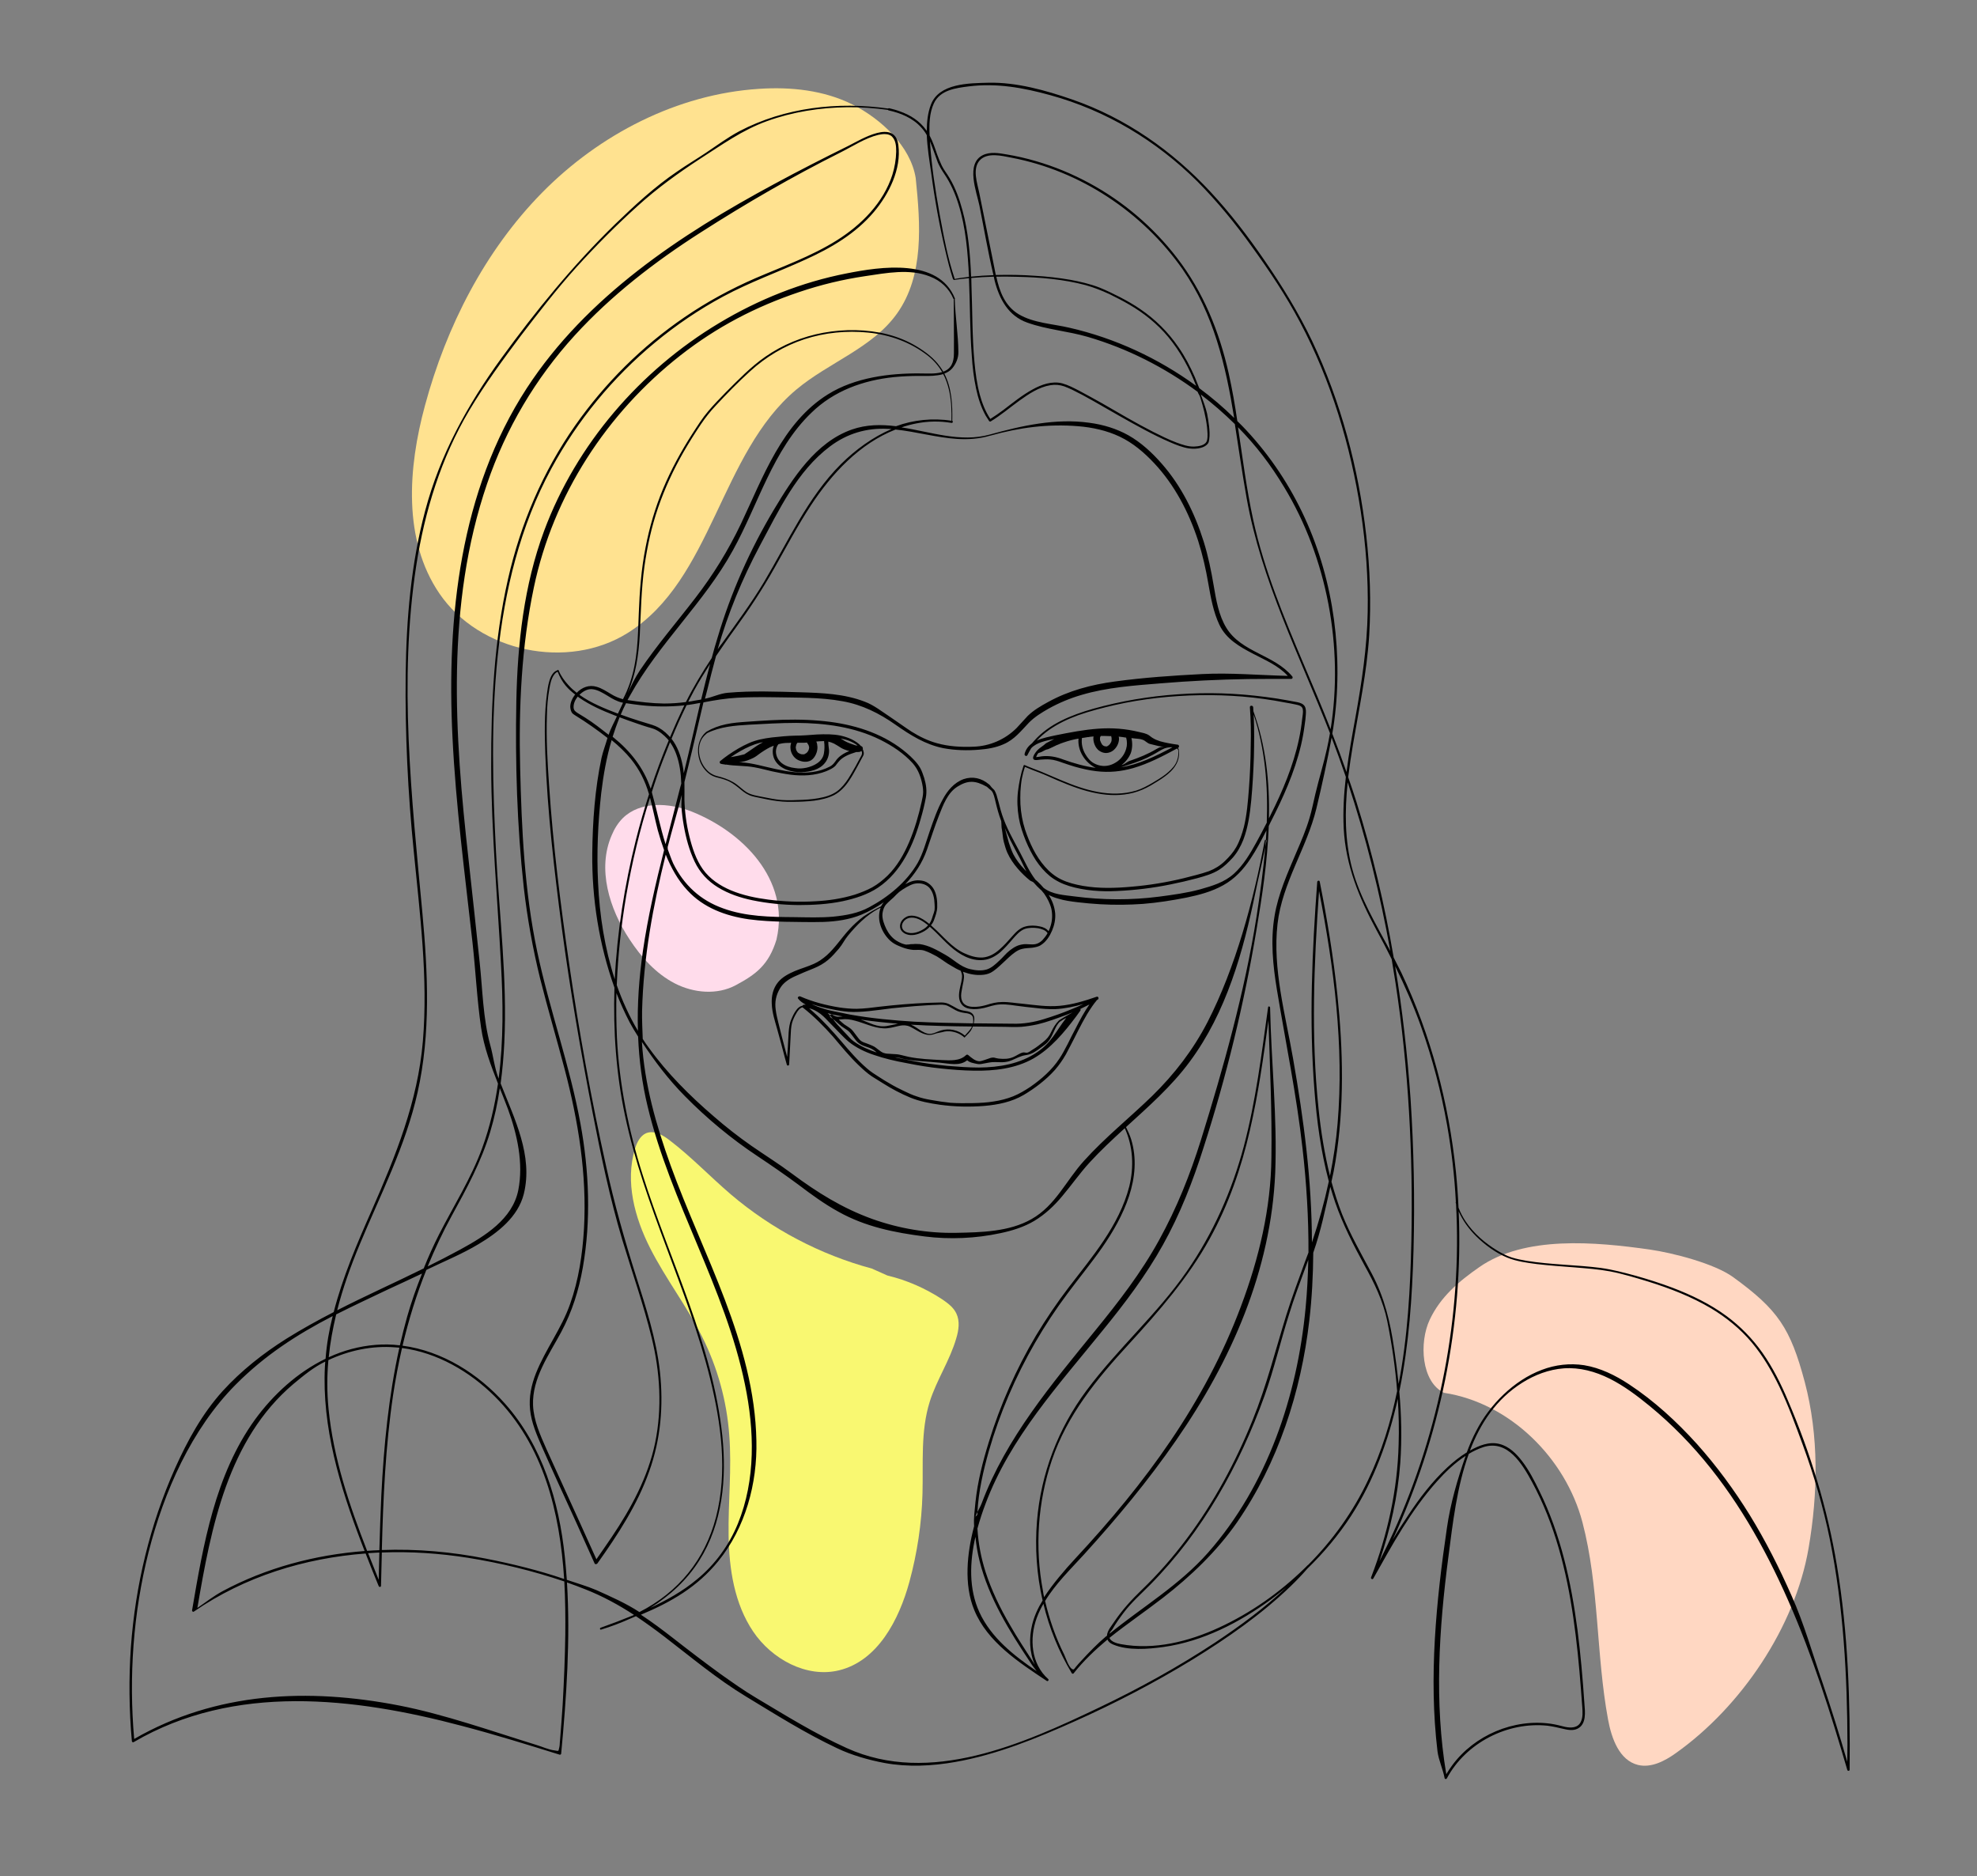 <svg version="1.2" xmlns="http://www.w3.org/2000/svg" viewBox="0 0 1195 1134" width="1195" height="1134">
	<rect x="0" y="0" width="1195" height="1134" fill="#808080" stroke="none"/>
	<title>Juste_lineart portrait_revision-ai</title>
	<style>
		.s0 { fill: #f9f871 } 
		.s1 { fill: #ffe290 } 
		.s2 { fill: #ffdceb } 
		.s3 { fill: #ffd7c2 } 
		.s4 { fill: #000000 } 
	</style>
	<g id="Layer 1">
		<g id="&lt;Group&gt;">
			<path id="&lt;Path&gt;" class="s0" d="m527 766.7c-31.2-8.4-60.5-23.8-85.2-44.8-12.5-10.7-23.9-22.7-37-32.7-4.1-3.2-9.5-6.3-14.3-4.3-3.6 1.6-5.5 5.6-6.7 9.4-6 19.9-0.2 41.6 9.2 60.1 9.4 18.5 22.2 35.1 31.5 53.7 9.2 18.4 14.8 38.6 16.3 59.2 1.6 20.2-0.7 40.5-0.4 60.7 0.3 20.3 3.5 41.2 14.8 58 11.3 16.8 32.4 28.3 52 23.5 23.3-5.7 36.2-30.4 42.5-53.5 4.7-17.3 7.4-35.2 7.9-53.2 0.5-18.7-1.2-37.9 4.4-55.7 4.2-13.2 12.2-25 16-38.2 1.5-4.9 2.3-10.4 0.1-15-1.7-3.7-5.1-6.2-8.4-8.5-10.2-6.7-21.5-11.7-33.3-14.5"/>
		</g>
		<g id="&lt;Group&gt;">
			<path id="&lt;Path&gt;" class="s1" d="m553.5 107.6c-3.1-19.2-20.8-35.6-38.1-44.4-17.4-8.7-37.4-10.8-56.7-9.5-49.4 3.2-96.3 27.5-131 62.7-34.7 35.3-57.9 80.9-70.8 128.6-10.3 37.9-13.4 81.3 8.7 113.7 24.1 35.4 77.6 46.6 113.9 23.8 51.2-32.1 55.6-108.4 101.9-147.1 19.6-16.4 46-25.1 60.8-45.9 16.4-23 14.2-53.9 11.3-81.9z"/>
		</g>
		<g id="&lt;Group&gt;">
			<path id="&lt;Path&gt;" class="s2" d="m469.4 567.6c8.3-36.2-20.8-65-51.3-77.1-13.7-5.4-31-6.4-41.6 3.9-3 3-5.2 6.6-6.8 10.5-8.8 20.3-1.4 44.3 10.8 62.8 7 10.7 15.9 20.7 27.3 26.6 11.4 5.9 25.7 7.2 37 1.1 12.1-6.5 19.9-12.2 24.6-27.7"/>
		</g>
		<g id="&lt;Group&gt;">
			<path id="&lt;Path&gt;" class="s3" d="m872.9 841.8c39.7 6.1 73.4 39.4 83.6 78.2 10.2 38.8 8.2 79.8 15.5 119.3 2.1 11.4 6.8 24.6 18.1 27.4 7.9 1.9 16.1-2.3 22.8-7.1 39.5-28 72.1-76.2 80.3-123.9 5.7-33.3 6.3-67.8-2.3-100.4-8.7-32.6-16.1-43.7-43.4-63.5-11.4-8.2-36.4-14.6-50.3-16.6-33.1-4.7-75.5-8.5-103 10.6-12.5 8.7-23.5 18-30 31.8-6.5 13.8-5.1 37.7 8.7 44.2z"/>
		</g>
		<g id="&lt;Group&gt;">
			<path id="&lt;Path&gt;" class="s4" d="m780.9 411.6c0 0 0-0.1 0-0.1-0.1 0-0.1 0.1 0 0.1z"/>
			<path id="&lt;Compound Path&gt;" fill-rule="evenodd" class="s4" d="m1118 1069.6c0 0.8-1.2 0.9-1.4 0.1q-1.8-6.2-3.7-12.5c-10.4-34.7-22-69.2-37.6-102.1-15.1-31.9-34-62.3-58.8-87.6q-9.2-9.4-19.3-17.7c-7.6-6.2-15.5-12.2-24.3-16.6-8.6-4.3-18.1-6.9-27.7-6.2-9 0.7-17.5 3.9-25.1 8.7-15.7 9.9-25.3 24.5-31.6 41 5.4-3 11.6-5.6 17.8-4 5.8 1.4 10.3 5.9 13.8 10.5 4.2 5.5 7.4 11.8 10.4 18 12.9 26.2 19.2 55 23 83.8 1.9 14.8 3.2 29.8 4.2 44.7 0.4 4.9 1.3 12.2-4 15-2.8 1.5-6.2 0.8-9.1 0.1-3-0.7-6-1.4-9.1-1.8-24.2-2.6-49.5 10.3-61 31.9-0.3 0.5-1.2 0.4-1.3-0.2-1-5.4-3.6-10.8-4.3-16.2-2.7-22.5-2.9-45.3-1.6-67.9 1.3-22.5 4-44.9 7.3-67.2 2.1-14.7 6.4-29.5 11.3-43.5-6.5 4.2-12.3 9.8-17.3 15.4-15.7 17.5-27.1 38.4-38.5 58.7-0.3 0.5-0.8 0.5-1.1 0.2-0.2-0.1-0.3-0.3-0.3-0.5q0-0.1 0-0.2 0 0 0 0 0 0 0-0.1 0.1 0 0.1-0.1 0 0 0-0.1c9.9-25.7 15.9-52.6 16.6-80.2 0.3-9.1 0.1-18.4-0.5-27.6-5.6 25-14.4 49.5-28.4 71-7.5 11.5-16.4 22.1-26.3 31.7q-4.8 5.5-10.1 10.6c-17.7 17.1-38.2 31.3-59.1 44.2-22.9 14-46.7 26.4-71.1 37.3-23.2 10.4-47.4 20.3-72.5 24.7-14.1 2.5-28.7 3.2-42.8 0.6-9.6-1.8-19.8-4.7-28.6-8.9-19.3-9.1-36.7-20.1-55-31.2-17.7-10.7-33.2-23.8-49.5-36.3-5.6-4.3-11.3-8.4-17.1-12.3q-1.7 0.7-3.3 1.4c-5.8 2.6-11.8 4.9-17.8 6.7-0.7 0.2-0.9-0.8-0.3-1.1 6.7-2.4 13.3-4.9 19.9-7.6q0.2-0.1 0.3-0.2c-9.2-6-18.9-11.3-29.3-15.4q-5.5-2.2-11.2-4.2c2.1 34.4-0.3 69.3-3.5 103.4 0 0.4-0.4 0.8-0.9 0.7-19.6-6.1-39.2-12.2-59.1-17.4-65.2-17.3-137.6-25.8-198.4 9.8-0.5 0.3-1.1-0.1-1.1-0.6-1.7-18.9-1.9-37.9-0.6-56.7 2.7-37.3 11.5-74.1 26.7-108.2 7.5-16.7 16.4-33 28.8-46.7 11.3-12.4 24.4-22.7 38.5-31.6 9.3-5.8 18.9-11.1 28.6-16.1 5.4-21.1 14.1-41.4 22.9-61.3 14.6-33.2 27.9-65.9 31-102.4 3.2-38.3-1.8-76.7-5.5-114.7-3.6-35.5-5.3-71.3-4.9-107 0.4-33.3 3.2-66.8 11.8-99 9.1-34.1 25.5-63.8 46.1-92.2 20.9-28.7 43.3-56.2 68.8-81 11.8-11.4 23.9-22.6 37.5-31.8 5.6-3.9 11.5-7.4 17.2-11.2 6.7-4.5 13.2-9.3 20.3-13.1 27.5-14.4 59.5-18 89.9-13.7 0.2-0.2 0.4-0.2 0.6-0.2 2.2 0.5 4.4 1.1 6.5 1.9 6.3 2.2 12 5.8 15.9 11.3q0.2 0.3 0.4 0.5c0-5.5 0.6-11 2.5-15.9 4.9-12.9 23-12.9 34.7-13.2 16.9-0.4 34.7 4.6 50.6 10.1 32.4 11.2 60.6 31 83.8 56 11.9 12.8 22.5 26.7 32.4 41.1 10.7 15.5 20.6 31.6 28.8 48.7 17.5 36.9 28.2 77.1 32.8 117.6 2.3 20.1 3 40.3 1.8 60.5-1.4 22.3-6.1 44.1-9.8 66-1.1 6.5-2.1 13.1-2.9 19.7q2.6 7.4 5 15c9.6 30.8 17.1 62.2 22.5 94q2.4 4.6 4.7 9.3c17.8 37.7 28.6 78.5 32.9 120q1.1 10.9 1.6 21.9 1.7 4.4 4.3 8.3c4.9 7.3 11.7 13.1 19.1 17.6 2.8 1.7 5.7 3.2 8.8 4.2 2.9 0.9 5.9 1.5 8.9 2 14.8 2.4 29.9 2.4 44.8 4.3 7.3 1 14.3 2.9 21.4 4.8 7.4 2.1 14.9 4.5 22.1 7.2 11.5 4.4 22.7 9.8 32.6 17.1 8.4 6.2 15.7 13.7 21.7 22.2 6.3 9 11.2 18.8 15.4 28.8 13.7 32 23.9 65.3 29.6 99.7 6.8 40.7 8.1 82.2 7.7 123.5zm-313.2-355.4c1.8 6.6 3.9 13.2 6.4 19.6 5 12.5 11.7 24.1 18 36 7.7 14.6 11.1 29 13.5 45.4q1.6 10.6 2.7 21.2c5.5-28.4 7.1-57.7 7.7-86.3 1.1-52.2-1.7-104.6-9.6-156.2q-1.1-7.1-2.3-14.2-4.4-8.9-9.2-17.6c-10.5-19.5-18.6-39-19.8-61.4-0.5-10.4 0.1-20.8 1.3-31.1q-4.1-12-8.6-23.8c-2.7 14.4-5.8 28.6-9.2 42.8-5.8 24-20.7 45-23.5 69.8-3.1 27.1 4.8 54.9 9.4 81.4 6.5 37.2 11.3 73.3 11.4 111.1 4.3-12.8 7.4-23.9 10.2-36.9-4.8-18-7.3-36.7-8.7-55.2-3.3-41.8-1.4-84 1.7-125.8 0.1-0.8 1.3-1.1 1.5-0.2 4.5 22.7 8.3 45.6 10.7 68.7 3.5 33.4 4.2 67.3-1.2 100.5q-1 6.2-2.4 12.2zm-7.8-44.1c1.4 13.6 3.6 27.3 6.9 40.6 2.1-10.4 3.7-20.9 4.6-31.6 4-47-2.2-94.5-11.2-140.6-3.1 43.7-4.9 88-0.3 131.6zm17.6-197.3c-1.8 17.4-1.8 35.1 2.7 52.1 4.8 17.8 14.4 33.7 23.1 49.9-6.2-34.6-14.7-68.7-25.8-102zm-252.7-390.9c1.9 3.6 3.2 7.5 4.5 11.3 0.9 2.4 1.8 4.7 2.9 7 1.3 2.6 3.2 4.9 4.7 7.5 3.5 5.9 5.9 12.5 7.7 19.2 3.6 13.1 4.7 26.8 5.3 40.3q6.7-0.7 13.5-0.9c-3.3-13.9-5.7-28.1-8.5-42.1-1.7-8.2-8.4-25.2 2-30.4 4.4-2.2 9.7-1.3 14.3-0.5q9.1 1.5 17.9 4.1c11.1 3.2 21.9 7.7 32.1 13.2 20.6 11.1 38.8 26.6 53.1 45.2 15.9 20.6 25.6 44.5 31.3 69.9 2.1 9.5 3.8 19.1 5.2 28.8q2.8 2.7 5.5 5.6c29.4 31.6 47.1 71.5 52.9 114.2 2.9 21.7 2.9 43.9-0.4 65.6q-0.3 1.7-0.6 3.5 4.5 11.5 8.6 23.2c1.4-11.1 3.4-22.2 5.4-33.1 3.8-21.1 7-42.1 7.4-63.5 0.4-20.4-1.1-40.8-4.2-61-6.1-39.6-17.9-78.9-36.7-114.3-8.4-15.9-18.5-31-29-45.5-10-14-20.9-27.3-33-39.5-24.9-24.7-55.1-42.9-89-52.2-16.3-4.5-32.3-7.4-49.2-5.3-8 1-17.3 2.2-21.1 10.2-2.8 6-2.9 13-2.6 19.5zm-175.4 892.4c23.6-12.1 39.5-31.4 46.3-57.4 7.1-27.6 3.1-56.6-3.6-83.8-13.4-54.2-39.9-104.2-51.4-158.8-5.4-25.4-7.2-51.4-6.4-77.4-9.3-26-13.7-53.8-13.4-81.3 0.2-19.2 1.6-38.8 5.6-57.6 0.9-4 2.5-8.1 3.6-12-6.4-5-12.5-9.3-19.3-13.5-1.2-0.8-2.1-1.2-2.6-2.5-0.4-1-0.6-2.1-0.6-3.1 0.1-2.4 1.2-4.8 2.6-6.7q0.2-0.2 0.4-0.4c-2.1-1.6-4-3.3-5.7-5.3-2.1-2.5-3.7-5.4-4.9-8.5-0.9 0.3-1.5 0.9-2.1 1.7-1.9 2.5-2.5 6-3 9-0.9 5-1.3 10.2-1.4 15.3-0.5 14.2 0.3 28.5 1.3 42.7 2.4 36.1 6.9 72 12.1 107.7 6 41.1 13.4 82.1 22.4 122.6 4.9 22.4 11.1 44.3 18 66.1 6 19 12.3 38.1 14.5 58 2.2 20.4 0.5 40.8-6.5 60.2-7.1 20.1-19 38.3-31.3 55.6-0.4 0.5-1.4 0.7-1.7 0q-5.4-12.2-10.9-24.3c-7-15.3-14-30.5-20.8-45.9-3.2-7.3-6.5-14.8-7.3-22.8-0.8-7.5 0.8-14.9 3.5-21.8 5.8-14.6 15.5-27.1 20.7-42 5.2-14.6 7.5-30.2 8.4-45.6 1.8-32.8-3.4-64.7-11.7-96.3-4.8-18.3-10.2-36.4-14.8-54.7q-6.7-27.2-9.9-55.1c-4.1-37.2-5.2-75.2-4.5-112.6 0.7-34.9 4.6-70.1 16.8-103 19.5-52.3 58-96.9 105.7-125.5 23.8-14.3 50-24.8 77.3-30.1 20.2-4 55.5-9.4 65.3 15.2 0.1 0.1 0 0.3-0.1 0.3 0.3 10.7 2.1 21.3 2.2 32 0.1 3.5-1.4 7.2-3.8 10-1.3 1.5-2.9 2.4-4.7 3.1 4.5 8.7 5 18.9 4.8 28.6 0.7 0.2 0.3 1.3-0.4 1.2-7.1-1.2-14.2-1.1-21.3 0.3q-4.6 0.9-9 2.4c17.8 2.7 35.6 9.3 53.5 4.3q0 0 0 0c19.4-5.4 39.8-9.9 60-7.1 8.3 1.1 16.4 3.5 23.7 7.6 7.6 4.3 14.3 10.5 20 17 12 13.6 20.1 30.1 25.5 47.3 2.7 8.7 4.5 17.5 6 26.4 1.5 8.8 3 18 7.7 25.7 9.2 14.9 29 16.2 39.8 29.3 0.5 0.5 0.2 1.5-0.6 1.5-8.7 0-17.4 0-26.1 0.1q-26.5 0.4-52.9 2.6c-16 1.3-32.3 2.4-47.8 7-6.9 2-13.6 4.8-19.9 8.3-4.2 2.4-8.3 4.9-11.8 8.4-4.8 5-8.8 10.3-15.4 13.1-4.7 2.1-9.8 2.9-14.8 3.3-7.2 0.6-14.4 0.4-21.5-0.9-11-2.2-20-7.9-29-14.2-9.8-6.9-20.2-12.1-32.1-14.2-13.6-2.5-27.9-2.1-41.7-2.4-7.4-0.1-14.7-0.1-22 0.3-6.9 0.4-13.6 1.5-20.3 2.8-3.1 12.9-6 25.9-9.2 38.8q-1.1 4.7-2.3 9.4 0 0.2 0 0.4c0.1 3.4 0 6.8 0 10.2 0.2 7.5 1.2 15 3 22.2 1.7 6.9 4 14 8.1 19.8 4.2 5.9 10.4 10 17 12.8 7.2 3 14.9 4.6 22.6 5.6 9.4 1.2 18.9 1.6 28.4 1 8.1-0.4 16.1-1.6 23.9-4 3.6-1.2 7.2-2.6 10.5-4.4 3.4-1.9 6.5-4.4 9.3-7.1 5.8-5.7 9.9-12.9 13.1-20.4 3.3-7.8 5.7-16 7.5-24.3 0.4-1.9 0.9-3.9 0.9-5.9 0-2.1-0.4-4.3-0.9-6.3-1-4.1-2.6-7.8-5.4-11-5.4-6-12.4-10.6-19.6-14.2-15.7-7.8-33.4-10.1-50.8-10.2-9.6 0-19.1 0.6-28.6 1.1-8.6 0.5-17.5 1.2-25.3 5.1-0.2 0-0.1 0.1-0.2 0.2-1.2 1-2.3 2.1-3.1 3.5-3.1 5.8-1.5 13.5 2.9 18.3 1 1.2 2.3 2.2 3.7 2.9 1.6 0.9 3.4 1.2 5.2 1.7 3.4 1 6.7 2.4 9.5 4.5 2 1.5 3.8 3.3 5.9 4.6 3 1.8 6.5 2.2 9.9 2.9 3.6 0.7 7.3 1.5 11 1.8 4.4 0.3 8.7 0.1 13.1-0.1 4.2-0.2 8.3-0.6 12.4-1.6 3.8-0.9 7.5-2.5 10.3-5.3 2.5-2.4 4.4-5.2 6.1-8.1 2-3.3 3.9-6.7 5.7-10.2 0.6-1.1 1.5-2.2 1.2-3.6q-0.1-0.4-0.2-0.7-0.3 0.2-0.7 0.3c-0.5 0.3-1 0.3-1.6 0.3q-0.4 0-0.9 0-0.1 0.1-0.3 0.1c-3.8 1.2-8 2.7-10.5 5.9-0.3 0.3-0.2 0.2-0.5 0.6q-0.1 0.1-0.2 0.3-0.1 0.1-0.2 0.2c-0.1 0.2 0.1-0.1-0.1 0.1-0.3 0.5-0.7 1-1.1 1.4-1.5 1.4-3.5 2.2-5.3 3-6.9 2.7-14.3 3-21.5 2.1-3.8-0.5-7.4-1.2-11.1-2-3.7-0.8-7.3-1.9-11-2.5-5.5-1-11.3-0.7-16.8-1.6q-0.6 0.1-1.1-0.1-1.1-0.1-2.2-0.4c-0.6-0.1-1-1.1-0.4-1.6q2.4-2 5-3.8c3.9-2.7 7.9-5.1 12.2-7 4.4-2 9.2-2.9 14-3.5 4.7-0.5 9.5-1 14.3-1.1 4.3 0 8.7-0.4 13-0.7 4.8-0.2 9.7-0.3 14.4 0.7 2.2 0.5 4.4 1.2 6.5 2.2 2 1 4.2 2.3 5.7 4.1q0 0 0 0c1 0.2 1.3 1.2 1.1 2q0.3 0.5 0.4 1.1c0.2 0.6 0.3 1.2 0.2 1.7-0.1 0.7-0.4 1.2-0.7 1.7q-1.7 3.3-3.5 6.5c-1.4 2.6-2.9 5.3-4.6 7.8-2.3 3.5-5.3 6.8-9.1 8.8-3.7 1.9-7.8 2.8-12 3.4-4.3 0.5-8.7 0.7-13.1 0.7-4.1 0.1-8.2-0.2-12.3-0.9-1.9-0.3-3.8-0.7-5.7-1.1-2.1-0.5-4.3-0.8-6.4-1.4-2.6-0.7-4.8-2.2-6.8-3.9-2.3-1.9-4.6-3.8-7.3-5.1-2-0.9-4.2-1.6-6.3-2.1-1.7-0.4-3.2-0.9-4.7-1.8-2.8-1.8-4.9-4.5-6.2-7.4-2.6-6.2-1.9-13.9 3.3-18.4 0.2-0.2 0-0.1 0.2-0.2 3.7-2.2 7.7-3.7 12-4.6 4.2-0.9 8.4-1.2 12.7-1.5 4.8-0.3 9.5-0.7 14.3-0.9 9.9-0.5 19.8-0.6 29.6 0.3 16.8 1.4 33.9 5.9 47.8 15.8 3.3 2.4 6.5 5 9.3 8 1.4 1.5 2.7 3.1 3.7 4.9 1 1.8 1.6 3.8 2.3 5.8 1.2 3.9 1.8 8 1 12.1q-1.2 6.3-3 12.4c-4.4 15.9-11.7 32.3-25.8 41.8-6.4 4.3-14.1 6.7-21.6 8.3-8.7 1.8-17.7 2.3-26.5 2.3-9.3-0.1-18.7-1-27.9-2.9-7.2-1.5-14.5-3.9-20.8-7.8-6.2-3.8-11-9-14.1-15.5-3.3-6.9-5.3-14.4-6.6-21.9q-1-5.6-1.4-11.3c-0.1-2.4 0.2-4.7 0.2-7.2-2.7 10.5-5.8 20.9-8.5 31.4-0.1 0.4 0.1 1 0 1.4 1.1 2.9 2 5.7 3.3 8.6 6.4 13 16.4 22.3 30.2 27.2 13.7 5 28.6 5.2 43 5.3 7.9 0.1 15.8 0.4 23.6-0.3 7.7-0.8 14.9-2 21.7-5.7 11.6-6.2 22.7-15.3 29.3-26.8 3.3-5.9 5-12.6 7.2-18.9 2.3-6.7 4.6-13.4 8-19.6 2.8-5.2 6.8-10 12.5-12.1 5.5-1.9 11-0.6 15.3 3.1 0.3 0.2 0-0.1 0.2 0.1 0.6 0.5 1.3 1.7 1.9 2.2 0.8 0.7 1.4 1.3 1.8 2.3 0.6 1.2 1 2.5 1.3 3.8 1 3.3 1.7 6.7 2.8 10 2.6 7.9 6.8 15.2 10.7 22.5 3 5.7 5.6 11.7 9.5 16.8q0.8 0.6 1.5 1.3 1.8 1.7 3.4 3.6c5.4 4.1 12.1 4.3 18.9 5.2 16.9 2.2 34 2.3 51 0.1 8.3-1.1 16.6-2.2 24.7-4.4 7.4-2.1 14.7-4.2 20.5-9.5 5.7-5.2 9.7-12 13.4-18.7q3.3-6 6.4-12.1c0.8-22.3-1-44.5-7.9-65.3q0 0.3 0 0.6c0.4 8.4 0.3 16.9 0.1 25.3-0.3 8.7-0.8 17.4-1.6 26-0.8 8.1-1.9 16.2-4.8 23.8-1.6 4-3.6 7.6-6.4 10.8-2.5 2.7-5 5.2-8.1 7.2-4.1 2.6-8.8 3.9-13.5 5.2q-7.9 2.1-15.9 3.7c-10.7 2.2-21.5 3.5-32.4 4-9.6 0.5-19.6-0.2-28.9-3-4.2-1.3-8.2-3.2-11.7-6-3.3-2.7-6.1-6-8.5-9.6-2.4-3.7-4.4-7.7-6.1-11.8-1.8-4.5-3.4-9.1-4.2-13.9-0.9-5.3-1.1-10.7-0.5-15.9 0.3-2.7 0.8-5.3 1.3-7.9q0.8-3.9 2.1-7.7c0.1-0.3 0.4-0.4 0.7-0.3 3.3 1.5 6.7 2.7 10 4 4.1 1.7 8.1 3.5 12.2 5.2 14.2 6 29.8 10.8 45.2 6.2 3.5-1.1 6.6-2.8 9.7-4.6 2.7-1.6 5.4-3.2 7.9-5.1 2.3-1.8 4.6-3.9 6.1-6.4 1.4-2.5 2-5.4 1.7-8.3q-0.1 0-0.1-0.1c-0.1-0.4-0.3-0.7-0.7-0.9-8.4 4.5-17.1 9.1-26.4 11.8-7.4 2.1-14.6 2.8-22.2 1.9-4.4-0.5-8.7-1.5-13-2.7q-3.7-1.1-7.4-2.4c-2.5-0.9-5-1.8-7.7-2-2-0.2-3.9 0-5.8 0.1-1.1 0.1-2.4 0.4-3.4 0.2-2.9-0.7 1-5.5 2.1-6.4q0.1-0.1 0.1-0.1 0.3-0.3 0.7-0.6 1.3-1 2.7-2 0.2-0.2 0.4-0.4c0.4-0.4 0.9-0.7 1.3-0.9q1-0.6 2.1-1.1 0.5-0.3 1-0.5 0.6-0.3 1.3-0.7 0 0 0 0c-4.6 1-10.6 2-13.9 5.6-0.8 1.3-1.6 2.8-2.3 4.2-0.5 1-1.9 0.3-1.7-0.7 0.7-2.9 2.4-4.9 4.5-6.5q0.7-0.7 1.3-1.5c9.1-10.3 22.6-15.6 35.5-19.3 16.7-4.7 34.1-7.6 51.4-8.8 17.6-1.3 35.3-0.7 52.8 1.6q6.5 0.8 13 2 3.3 0.6 6.5 1.2c1.7 0.4 3.3 0.9 4.3 2.4 0.9 1.5 0.8 3.4 0.7 5q-0.2 3.2-0.7 6.3-0.8 6.2-2.2 12.2c-3.9 16.5-10.9 32-18.6 47q-0.5 1-0.9 1.9c-0.8 21.3-4 42.5-7.4 62.6-7.4 44.4-18.2 88.9-32 131.7-6.4 20.3-14.2 40.3-24.6 58.9-10.3 18.5-23.1 35.4-36.4 51.7-26.5 32.8-56 64.9-70.9 105-1.8 4.7-3.4 9.7-4.8 14.7 0.5 8.9 2.2 17.7 4.9 26.2 3.6 11.1 8.7 21.7 14.6 31.8 4.7 8.3 10.1 16.3 15.2 24.3-3.3-7.4-3.6-16.2-1.6-24.3 1.3-5.2 3.5-10 6.3-14.5-3.6-15.7-4.7-31.9-3.4-48 2.4-28.7 12.7-55.8 29.9-78.9 18.8-25.3 42.8-46.2 60.7-72.1 15.9-23 27.2-48.5 34.4-75.4 7.3-27.6 10.8-56 14.7-84.2 0.1-0.7 1.2-0.5 1.2 0.2 0.7 33.2 4.4 66.5 3.1 99.8-2.5 59.1-26.6 113.8-60 161.9-16.8 24.3-35.7 47-55.6 68.9-8.1 8.9-17.2 17.7-23.5 28.1 2.6 11.2 6.4 22.1 11.5 32.3 1 2.2 2.7 7.3 4.6 8.7 1.4 0.9 1.4 0.1 2.6-1.3q1.5-1.8 3.1-3.5c4.6-5 9.7-10.3 14.9-14.7q0.4-0.2 0.7-0.5c0.1-3.1 2.9-6.1 4.7-8.9 4.8-7 10.1-12.8 16.1-18.6 10-9.6 19.1-20 27.4-31.1 16.5-22 29.6-46.4 39.9-71.9 8.4-20.7 13.7-42 20.3-63.3 3.4-10.9 7.5-21.7 11.4-32.5q1-2.6 2-5.3c0.1-21-1.2-42.1-3.6-63-3.6-32.3-10.2-64-15.5-96-2.4-14.6-3.9-29.6-1.4-44.4 2.2-13.4 7.9-26 13.2-38.5 2.9-6.7 5.8-13.5 7.9-20.6 1.5-4.9 2.4-9.9 3.6-14.8 2.2-9.2 5-18.2 7-27.4q1-4.5 1.8-9.2c-18.4-47.1-41.5-92.1-50.4-142.2-2.7-15.2-4.7-29.3-7.1-44.6-6.5-6.4-13.4-12.4-20.6-17.9 1.5 4.2 2.8 7.2 3.8 11.5 0.5 2.5 0.9 5 1.2 7.5 0.3 2.7 0.5 5.5 0.1 8.2-0.1 0.9-0.3 1.8-0.8 2.5-1 1.3-2.6 2.1-4.1 2.5-2.3 0.7-4.9 0.7-7.3 0.4-4-0.6-7.9-2.2-11.6-3.8-5.1-2.2-10.1-4.7-15-7.3-10.6-5.6-20.9-11.7-31.3-17.6-4.2-2.4-8.5-4.7-12.8-6.8-1.5-0.7-3.1-1.4-4.7-2-2.7-0.9-5.5-1.2-8.4-0.7-6.9 1.1-13.1 5.3-18.7 9.3-5.8 4.2-11.3 8.9-17.4 12.6-0.3 0.2-0.7 0-0.9-0.2q-1.1-1.6-2.1-3.3c-2.8-5-4.6-10.7-5.8-16.3-1.4-6.6-2.2-13.3-2.6-19.9-1.2-15.4-1-30.9-1.7-46.3q0-0.3 0-0.6-4.6 0.4-9.1 1.1c-0.2 0-0.3-0.2-0.3-0.3q-0.2-0.1-0.3-0.3c-1.8-5.5-3.2-11.1-4.5-16.7-3.7-15.8-6.6-31.8-8.7-47.8-1-6.9-2.3-14.7-2.6-22.4-0.9-1.7-2.1-3.3-3.4-4.7-5.1-5.7-12.4-8.7-19.7-10.3q-0.3-0.1-0.4-0.3c-8.2-1.1-16.3-1.7-24.6-1.6-16.4 0.2-33 2.8-48.5 8.4-15 5.4-27.2 14.3-40.5 22.8-13.3 8.7-25.8 17.7-37.6 28.4-13 11.7-25.3 24.1-37.1 37.1-11.9 13.2-22.7 27.2-33.5 41.3-11 14.7-21.9 29.5-31.3 45.3-17 28.7-26.9 60.8-32 93.7-10.7 69.5-2.8 140.4 3.7 209.9 3.3 36.1 5.1 72.9-2.9 108.5-7.2 32.3-22.5 61.9-35.1 92.2-5.4 13-10.1 26.1-13.5 39.5 17.2-8.8 34.9-16.7 52.3-25.3 2.8-7 5.9-13.9 9.3-20.6 8.9-17.4 19.4-33.9 26.1-52.3 4.6-12.6 7.6-25.6 9.5-38.8-4.3-10.9-8.5-22-10.2-33.7-2.5-17-3.3-34.4-5.2-51.5-4.6-41.3-10.1-82.6-12.1-124.1-3.6-72.4 4.5-148.9 44.9-211 36.1-55.3 92.7-92.8 149.8-123.5 14.8-8 29.7-15.6 44.7-23 7.6-3.8 28-16.6 30.1-0.4 1.9 14.5-5.7 29.6-14.7 40.3-11.1 13.2-26 21.9-41.5 28.9-16.4 7.5-33.5 13.6-49.5 22.2-14.7 7.9-28.6 17.3-41.5 28-25.4 21-46.8 47-62.5 76-37.9 70.1-37.5 154.4-33.5 231.9 2 38.5 6.9 76.9 5 115.4-0.4 8.2-1.1 16.3-2.2 24.4 8.4 21.6 19.7 43.6 14 66.8-3.5 13.9-15.7 23.4-27.5 30.4-9.4 5.7-21.5 10.7-31.4 15.5-6 14.9-10.7 30.2-14.4 45.8 24 3.2 45.9 17 61.9 35 22.7 25.5 32.7 59.1 36.2 92.6q0.7 6.9 1.2 13.9c5.8 2 12.2 3.8 17.8 6.2 8.7 3.9 18.2 8.1 26.1 13.3zm338.4-739.7c7.4 5.5 14.5 11.5 21.1 18-5.1-31.7-12.3-62.7-31.2-89.9-24.2-34.5-61.9-59.5-103.4-67.4-5.7-1.1-14.6-3.4-19.2 1.6-4.6 5.1-1.5 13.8-0.3 19.6q4.1 20.3 8.2 40.6c0.6 3 1.2 6.1 1.8 9.1 8-0.2 16-0.1 24 0.5 7 0.4 14.1 1.2 21 2.4 6 1.1 12 2.5 17.7 4.7 4.2 1.7 8.3 3.7 12.4 5.8 4.2 2.2 8.3 4.5 12.2 7.2 9 6.1 16.9 13.9 23.1 23 3.9 5.6 7.1 11.7 9.9 18.1q1.4 3.3 2.7 6.7zm-1 2.2c-20-14.8-42.5-26.2-66.4-33.2-12-3.5-24.8-4.4-36.5-8.6-11.4-4-16.9-14.1-19.8-25.4q-0.2-1.2-0.5-2.4-6.8 0.2-13.6 0.8 0.1 2.3 0.1 4.6c0.6 15.4 0.4 30.8 1.8 46.1 0.6 6.6 1.5 13.3 3.2 19.7 1.4 5.2 3.4 10.3 6.4 14.8 2.6-1.6 5.1-3.4 7.6-5.2 5.8-4.4 11.5-9.1 17.9-12.6 5.4-3 11.8-5.3 18-3.7 3.6 1 7 2.8 10.3 4.5 4.5 2.4 9 4.9 13.5 7.4 10.4 6 20.7 12.1 31.3 17.5 4.6 2.3 9.2 4.6 14 6.4 3.3 1.2 6.9 2.5 10.5 2.4 2.7-0.1 7.1-0.6 7.9-3.8 0.6-2.5 0.2-5.4 0-7.9-0.7-6.3-2.3-12.3-4.2-18.3-0.5-1.4-1-1.7-1.5-3.1zm52.3 57.6c-8.2-13.6-16.8-24.9-27.9-36.2 2.9 19.1 5.1 37.1 9.2 56 6.6 30.2 18.5 58.8 30.5 87.2 5.6 13.1 11.1 26.1 16.3 39.3 7.9-49.5-2.1-103.4-28.1-146.3zm-191.8-126.9q0.7-0.1 1.3-0.2c-0.7-14.6-1.9-29.6-6.3-43.7-2-6.5-4.8-12.9-8.7-18.6-1.5-2.2-2.7-4.3-3.8-6.7-0.9-2.4-1.7-4.8-2.6-7.2-0.7-1.9-1.4-3.8-2.2-5.7 0.9 14.8 3.3 29.7 5.9 44.3 2.4 12.9 4.8 26.2 9 38.6q0 0.2 0 0.3 3.7-0.7 7.4-1.1zm-243.3 788.3c-18.9-6.4-38.7-11.2-58.2-14.3-17.2-2.7-34.7-3.9-52.1-3.2q-0.3 10-0.5 20.1c0 0.9-1.1 0.9-1.4 0.2-2.7-6.6-5.4-13.1-7.9-19.7-36.9 2.8-73 13.9-103.8 35.1-0.6 0.4-1.2-0.2-1.1-0.8 6.8-39.7 13.9-81.8 38-115.2 11.1-15.2 25.7-28.6 42.7-36.8 0.7-9.1 2.1-17.1 4.3-25.8-21.9 11.3-41.2 23.9-58.5 41.3-27 27.1-43.5 65-52.8 101.4-9.3 36.8-12 75.1-8.7 112.9 49.6-28.6 105.4-30.9 160.3-20.2 27.2 5.3 56.3 15.6 82.8 23.8 3.4 1 7.4 2.9 10.9 3.3 2.9 0.4 2.3 0.9 3-2 0.3-1.2 0.2-2.7 0.4-4q0.9-10.8 1.6-21.6c0.8-14.2 1.4-28.3 1.6-42.5 0.1-10.5 0-21.2-0.6-32zm-99.7-141.3q-1.3-0.1-2.6-0.2c-14.1-1.1-27.8 1.9-40.3 7.7-0.9 9.7-0.9 19.5 0.1 29.6 2.9 29.6 12.5 58 23.3 85.7q3.7-0.3 7.4-0.4c0.3-11.1 0.7-22.2 1.2-33.3 1.5-29.9 4.4-59.8 10.9-89.1zm-3.8 28.7c-4.6 31-6 62.3-6.8 93.6 21.1-0.8 42.3 1.1 62.9 5.2 15.7 3.1 31.8 7 47.3 12.3-2.6-40.5-12.5-81.1-42-110.4-15.1-15-34.7-26.4-56-29.2q-3.2 14-5.4 28.5zm-8.3 95.1q-3.4 0.2-6.8 0.4 3.2 8.1 6.4 16.1 0.2-8.2 0.4-16.5zm-32.9-112.5q0.1-1.4 0.2-2.9c-7.3 3.6-12.8 8.2-19.2 13.5-39.7 33.6-49.8 86.7-58.1 135.4 5.3-3.6 9.4-6.9 15-10 26.6-14.3 56.1-22.1 86.1-24.4q-1-2.4-1.9-4.9c-13-34-24-69.9-22.1-106.7zm45.3-12.7q2-8.7 4.4-17.3c2.6-9.2 5.5-17.3 9-26.1-6.9 3.3-13.9 6.5-20.8 9.7-10.3 4.9-20.8 9.8-31.1 15-2.1 8.9-3.6 16.8-4.5 25.9 8.9-4.1 18.4-6.7 28.4-7.5 4.9-0.4 9.8-0.3 14.6 0.3zm481.3-579.9c-4.1-10.7-9.6-20.8-16.9-29.6-6.6-7.9-14.7-14.4-23.5-19.5-3.9-2.3-7.9-4.3-11.9-6.3-4.8-2.2-9.5-4.1-14.6-5.5-13.2-3.5-27.2-4.7-40.8-5q-6.6-0.2-13.1-0.1c2 9 5.2 17.7 13.5 22.7 9.1 5.4 20.7 5.8 30.8 8.2 27.5 6.3 53.6 18.4 76.5 35.1zm-444.8 522c14.8-8.1 31.6-18.3 35.1-36 3.2-16.3-0.7-33.7-6.3-49-1.6-4.2-3.2-8.3-4.9-12.5-1.3 8.9-3.2 17.7-5.8 26.4-5.4 18-14.2 34.2-23.2 50.6-5.5 10-10.3 20.3-14.6 30.7 6.7-3.3 13.2-6.7 19.7-10.2zm24.6-172.8c-2.1-39.7-5.8-79.2-5.9-118.9-0.1-38.1 1.7-76.5 10.2-113.7 7.6-33.3 21-64.8 40.6-92.7 17.9-25.5 40.3-47.8 66.1-65.4 13.4-9.2 27.8-17 42.7-23.5 16.7-7.2 34-13.3 49.4-23 14.8-9.3 28.1-22.7 33.5-39.6 1.4-4.5 2.2-9.2 2.3-13.9 0-3-0.1-6.5-2.3-8.9-1.9-2.3-5.9-1.9-8.5-1.3-7.9 1.9-15.6 7-22.8 10.6-29.5 14.8-56.8 30.6-84.6 48.4-27.7 17.7-53.9 37.9-76.1 62.2-23.7 26-41.7 56.4-53 89.7-25 73.2-19.7 151.4-11.2 226.9 2.3 20.7 4.5 41.4 6.7 62 1.8 16.6 2 34.1 6.4 50.2 1.9 6.8 2.5 13.6 5.1 20.4 3-23 2.7-46.5 1.4-69.5zm486.2 183.9c-3.4 9.3-6.9 18.5-9.8 28-5.2 16.4-9.1 33.2-14.9 49.4-15.1 42-37.4 82-68.9 113.9-5.6 5.7-11.5 10.8-16.3 17.2-2.4 3.2-4.7 6.4-6.7 9.9-0.5 0.8-1.5 1.5-1.8 2.7 20.2-16.4 42.2-29.3 59.6-49 35.9-40.8 54-94.8 59-148.3 0.9-9.5 1.4-19.1 1.6-28.7q-0.9 2.5-1.8 4.9zm-157.9 199c5.3-8.1 12.5-16.5 18.9-23.4 42.2-45.3 78.2-93.9 100.1-152.4 10.9-29 18.1-59.1 18.4-90 0.4-27.6-0.9-55.2-1.8-82.8-3 22.2-6.1 44.5-11.2 66.4-5.2 22.8-12.9 44.9-24.2 65.4-13.1 23.8-30.7 43.9-49 63.9-19.3 21-37.2 42.7-46.5 70.1-8.5 25.2-10.4 52.7-5.4 78.9 0.2 1.4 0.4 2.5 0.7 3.9zm134.1-457.8q0.2-2.8 0.3-5.6c-3 5.8-6 11.6-9.6 17-4.3 6.6-9.6 12.3-16.5 16.1-6.9 3.9-14.6 5.9-22.3 7.5-8.7 1.7-17.4 3.1-26.3 3.8-8.6 0.6-17.2 0.7-25.8 0.2q-6.8-0.4-13.6-1.2c-4-0.5-8-1-11.8-2.2q-3-0.8-5.7-2.2c2.1 3.3 3.5 7 3.9 11 0.3 3.7-0.5 7.3-1.9 10.6-1.4 3.3-3.5 6.6-6.6 8.6-1.6 1.1-3.5 1.4-5.4 1.7-2 0.2-4.1 0.2-6.1 0.7-3 0.7-5.5 2.9-7.8 4.9-2.5 2.3-4.9 4.7-7.5 6.9-1.2 1-2.4 1.9-3.7 2.6-1.6 0.8-3.4 1.2-5.2 1.3-3.7 0.3-7.5-0.4-11-1.7q-0.3-0.1-0.5-0.2 0.3 0.9 0.5 1.8c0.2 1.3 0 2.6-0.2 3.8-0.4 2-0.8 3.9-1.1 5.8-0.4 2-0.6 4 0.1 5.9 0.9 2.7 3.5 3.7 6.2 3.9 2.9 0.2 5.8-0.3 8.6-1.1 3.1-1 6.2-1.8 9.5-1.8 4.1-0.1 8.1 0.7 12.1 1 7.5 0.8 15.1 2 22.7 1.3 7.7-0.7 15.2-3 22.4-5.5 1-0.3 1.5 1.1 0.7 1.7q-0.3 0.2-0.7 0.4 0 0.1 0 0.1-1.5 1.8-2.8 3.7c-4.3 6.2-7.6 13-11 19.7-1.6 3-3.1 6.1-4.8 9.2q-2.9 5.1-6.7 9.5c-5.4 6-12 11-18.9 15.1-7.2 4.2-15.5 5.9-23.8 6.6-8.9 0.7-17.9 0.5-26.7-0.7-6.2-0.9-12.3-2-18.1-4.4-5.6-2.3-11-5.2-16.1-8.4q-3.5-2.1-6.9-4.3c-3-2-5.7-4.5-8.3-7-5.5-5.3-10.3-11.2-15.2-17-5.7-6.4-11.6-12.4-18.4-17.7q0-0.1-0.1-0.1c-1.7 0.4-3 2.2-3.8 3.7-1.1 1.8-2 3.8-2.6 5.9-0.6 2.5-0.7 5.1-0.8 7.7-0.3 5.7-0.6 11.5-0.9 17.2 0 0.8-1.2 1-1.4 0.2q-0.6-2.1-1.2-4.3c-1.5-5.7-3-11.4-4.6-17.1-1.4-5-3.1-10.1-3.3-15.3-0.3-4.8 0.8-9.6 3.9-13.3 2.6-3.1 6.3-5 10-6.6 3.8-1.6 7.9-2.7 11.6-4.4 2.9-1.3 5.4-3.1 7.8-5.2 5-4.5 8.8-10.4 13.4-15.4 2.6-2.9 5.5-5.5 8.6-7.9 1.8-1.2 3.6-2.3 5.4-3.4q2.6-1.5 5.3-2.8c0.5-0.9 1.1-1.8 1.7-2.5-4.2 2.9-8.8 5.5-13.5 7.5-7.3 3-15.1 4.1-22.9 4.4-7.8 0.2-15.5 0-23.2-0.1-7.4-0.2-14.7-0.5-22-1.5-13.9-2-27.4-6.9-37.1-17.5-5.8-6.2-9.9-13.7-13.1-21.6-7.7 31-13.5 62.4-14.3 94.5-0.1 4.9 0.2 12 0.4 16.9 1.6 2.6 2 3 3.8 5.5 11 15.3 24.8 29 39 41.2q11 9.6 22.9 17.9c8.2 5.7 16.6 10.9 24.6 16.9 15.2 11.3 30.4 20.8 48.4 27.3 16.2 5.8 33.4 8.7 50.5 8.4 15.3-0.3 32.3-0.6 45.8-8.3 14.5-8.2 20.8-23.2 31.7-35.2 12.7-14.1 27.6-26 41.2-39.2 13.5-13.2 24.8-27.9 33.5-44.7 16.9-33 27.8-73.3 34.5-109.4 0.1-0.6 0.5-0.9 0.8-0.8zm-0.4 4.4c-1.7 8.7-4.3 19.3-5.9 27.2-7.4 36-17.6 72.7-39.8 102.6-11 14.9-24.9 27.1-38.5 39.5 1.2 2.4 2.3 4.8 3.1 7.3 7.1 23.1-4.6 46.9-17.5 65.5-6.7 9.6-14.2 18.7-21.1 28-7.1 9.5-13.6 19.4-19.5 29.6-11.9 20.6-21.3 42.6-27.9 65.4-3.4 12-6.2 24.3-6.9 36.8 0.9-1.8 1.9-3.4 2.6-5.3 14.7-39.3 42.4-72.1 68.4-104.1 14.2-17.4 28-35.2 38.8-54.9 10.8-19.6 18.6-39.2 25.3-60.5 13.7-44 26.4-89.4 33.6-134.9 2.1-13.7 4.1-27.8 5.3-42.2zm-175.2 404.8c-0.2 0.2-0.3 0.4-0.3 0.8q0.1-0.5 0.3-0.8zm1.2-1.7q0-0.6 0-1.2c-0.4 0.9-0.9 1.8-1.2 2.9 0.4-0.6 1.2-0.8 1.2-1.7zm174.7-406.6c0.1-0.5-0.1-0.8-0.3-0.9q-0.2 2.2-0.4 4.4 0.4-1.8 0.7-3.5zm-342.8 434.7c-7.5 11.9-17.9 21.4-29.7 28.7 10-4.7 19.7-10.1 28.2-17.2 11-9 19.4-20.6 24.8-33.7 10.9-26.6 10-56.5 4.3-84.1-12-58.5-44.9-110-58.8-167.9-3.4-14-5.2-28.2-5.8-42.4q-2.7-4.2-5.1-8.6-4.5-8.7-8-17.7-0.3 13.4 0.3 26.9c1.4 28.2 7 55.9 15.5 82.8 16.5 52.3 42.4 102.7 48.2 157.9 2.7 25.6 0.2 53-13.9 75.3zm-79.1-529c1.5 1.7 3.2 3.2 5 4.6 3.2-3.3 7.5-5 12.1-3.6 3.1 0.9 5.8 2.7 8.5 4.3 2.4 1.5 4.8 2.5 7.4 3.2q0 0 0-0.1 2.5-4.8 4.2-9.9c4.6-13.4 4.8-27.6 5.3-41.6 0.5-13.5 1.5-26.9 4.1-40.1 2.3-12.1 5.8-23.9 10.5-35.3 4.9-11.7 11-22.9 17.9-33.6 3-4.6 5.9-9.3 9.5-13.5 3.3-3.9 7-7.7 10.6-11.4 7.6-7.6 15.1-15.4 23.9-21.5 10.5-7.3 22.5-12.2 35.1-14.5 12.7-2.3 26.3-2.2 38.9 1 6.1 1.6 12.1 4 17.5 7.3 5.3 3.2 10.5 7.1 14.1 12.2q1.1 1.5 2 3c4.8-1.7 6.4-5.7 6.4-11 0.1-10.9-0.1-21.9-0.1-32.9 0 0-0.2-0.1-0.2-0.1-2.7-6.4-7.7-11-14.2-13.5-12.3-4.9-26.3-2.1-39.2-0.2-13.5 2-26.8 5.2-39.8 9.6-26.4 8.9-49.7 21-71.7 38.2-44.7 35-77 84.6-88.7 140.3-7.5 35.7-9.2 72.5-8.3 108.9 0.9 37.2 2.6 74.6 10.3 111.1 7.4 35.1 19.8 69 26.2 104.3 5.2 28.4 6.4 58.3 1.4 86.7-2.4 13.7-6.5 26.8-13.1 39.1-7.4 13.8-17.6 27.9-17 44.2 0.4 9.4 4.4 18.1 8.1 26.5q5.2 11.5 10.4 22.9c6.6 14.6 13.3 29.1 19.8 43.7 3.1-4.5 6.3-9 9.3-13.5 11.7-17.4 21.9-36.2 26.2-56.9 4.3-20.8 3-42.9-2.1-63.5-4.9-20-11.8-39.5-17.8-59.3-7.5-25.2-12.9-51-17.9-76.8-7.2-37-13.6-74.2-18.6-111.5-4.6-35-8.7-70.1-10-105.4-0.4-12-0.6-24.3 1-36.2 0.6-4 1.4-12.6 6.3-14.2 0.1-0.3 0.6-0.3 0.8 0.1 1.3 3.3 3.5 6.3 5.9 8.9zm42 208.9c-0.5-16 0.7-32.1 3-48.2 3-20.6 7.7-40.9 12.8-61-1.4-4-2.7-8-3.8-12-1.7-6.6-3-13.2-4.7-19.7-6.2 19.4-10.9 39.2-14.4 59.3-3 17.8-5 35.9-5.7 54 3.4 9.6 7.6 18.9 12.8 27.6zm189.4-377c-0.3-5.8-1.3-11.6-3.5-17q-0.6-1.5-1.4-2.9-1.6 0.5-3.3 0.7c-3.8 0.6-7.7 0.4-11.5 0.4q-7.4 0-14.8 0.7c-18.7 1.9-36.5 8.3-50.1 21.6-23.3 22.4-32.1 55.5-47.4 83.1-17.4 31.7-44.9 56.4-62.3 88q-0.7 1.3-1.4 2.5c7.3 1.1 14.6 2 22 2.1 4.5 0 8.9-0.3 13.3-0.9 4.6-9.2 9.9-18 15.6-26.6q1.6-6.1 3.5-12.2c8.1-27.3 19.5-53 34.1-77.5 11.4-19 25.2-40.7 47.1-48.4 8.9-3.1 17.8-3.1 26.7-2 10.3-3.8 22.2-5.1 33.5-3.3 0.1-2.8 0-5.5-0.1-8.3zm3.8 19.3c-12.7-0.8-24.9-4.4-37.5-5.7-21.7 8.5-38.6 26.7-51.2 45.9-8 12.2-14.8 25.1-22 37.8-7.2 12.8-15.2 24.9-23.8 36.7-4.1 5.6-7.6 10.8-11.5 16.5-1.9 6.8-3.7 14.1-5.4 20.9-0.4 1.7-0.9 3.3-1.3 4.9 4.7-0.9 9-3.2 13.8-3.6 14.6-1.3 29.3-0.7 43.9-0.3 13.2 0.4 26.5 0.9 38.9 5.7 5.5 2 10.7 6.2 15.6 9.4 4.2 2.8 8.4 5.9 12.7 8.7 4.8 3 9.9 5.5 15.4 7 7.2 2 14.6 2.4 22 2.1 9.7-0.3 19.1-4.3 26.1-11.3 2.3-2.4 4.4-4.9 6.7-7.3 3.6-3.5 7.9-6 12.3-8.4 12.5-6.9 26.2-10.5 40.3-12.4 17.5-2.4 35.2-3.6 52.8-4.5 17.3-0.9 34.6 0.7 51.8 1.1-5.7-6.3-13.8-9.6-21.2-13.5-8.2-4.3-16-8.8-20.1-17.3-3.7-7.8-5.2-16.4-6.7-24.8-1.5-8.9-3.5-17.6-6.2-26.1-5.6-17.2-14.2-33.7-26.6-46.9-6-6.4-12.8-12.2-20.8-16-7.8-3.7-16.5-5.6-25.1-6.3-18.2-1.5-35.6 0.8-53.1 5.7q0 0-0.1 0c-6.4 1.9-13 2.4-19.7 2zm-165.5 202c3.5-14.1 6.7-28.3 10-42.5q-4.1 0.8-8.3 1.4c-3.2 6.6-6.3 13.4-9.1 20.3 3.6 4.6 5.6 10.3 6.7 16q0.5 2.4 0.7 4.8zm-4.7-11.9c-0.9-2.4-2.1-4.7-3.6-6.8q-2.3 5.7-4.5 11.4-3.5 9.2-6.5 18.7 0.1 0.4 0.2 0.9c2.9 10.2 4.9 20.6 8.1 30.6 3-11.5 6-23 8.9-34.5q0.3-1 0.6-2.1c-0.2-6.2-1-12.4-3.2-18.2zm-32.6-30.8c-3.1-0.7-5.9-2.3-8.6-4-3-1.8-6.3-3.9-9.8-4.1-2.8-0.1-5.4 1.5-7.3 3.4q0 0-0.1 0c3.6 2.6 7.5 4.7 11.4 6.5 3.9 1.8 7.9 3.4 11.9 4.9q1.5-3.3 3.1-6.6-0.3-0.1-0.6-0.1zm-0.8 7.3c3.7 1.4 7.5 2.6 11.2 3.8q3.1 1 6.2 1.9c1.2 0.4 2.4 0.7 3.5 1.2 2.9 1.2 5.6 3.2 7.8 5.5q0.6 0.6 1.1 1.2 3.9-9.3 8.2-18.3 0.2-0.4 0.5-0.9c-8.8 0.9-17.4 0.9-26.4-0.1-2.9-0.4-6-0.7-8.9-1.2q-1.7 3.4-3.2 6.9zm48.6-9.1q2.6-10.8 5.4-21.5c-3.4 5.3-6.7 10.6-9.7 16.1q-1.8 3.3-3.5 6.7 1.8-0.2 3.6-0.6 2.1-0.3 4.2-0.7zm145.7-197.9c-2.2-3.8-5.1-7.1-8.6-9.9-10.5-8.2-23-12.7-36.2-14-12.9-1.3-26.1 0-38.4 4-12.2 4-23.4 10.7-32.9 19.4-7.3 6.6-14.2 13.7-20.9 20.9-3.3 3.5-6.2 7.2-8.9 11.2-3.7 5.5-7.2 11.1-10.5 16.8-6.1 10.7-11.3 21.9-15.3 33.5-4 11.6-6.6 23.6-8.3 35.7-1.9 13.7-2.1 27.5-2.8 41.3-0.7 12.1-2.4 24.2-7.4 35.3 2.3-4.7 4.4-9.3 7.4-13.8 10.3-15.3 22.4-29.3 33.6-43.9 10.8-14 19.9-28.8 27.5-44.7 13.4-28.2 24.9-61.1 52.7-78.4 16.2-10.1 37-12.8 55.8-12.6 4.2 0 8.6 0.4 12.8-0.7q0.2-0.1 0.4-0.1zm-191.8 197.5q-0.1 0.2-0.2 0.4 0 0 0 0 0.1-0.2 0.2-0.4zm1.6-3.3q-0.8 1.6-1.6 3.3 0.9-1.6 1.6-3.3zm159.6-159.8q-1-0.1-2.1-0.1c-13-0.7-24.7 2.8-35.1 10.6-20 15-30.9 38.6-42.5 60.2-10.7 20.1-19.1 40.6-25.4 62.4 1.1-1.6 1.6-2.3 2.8-3.8 8.7-12.2 17.6-24.1 25.3-37 14.4-24.2 26.2-50.9 46.4-71.1 8.8-8.7 19.2-16.3 30.6-21.2zm-189.7 161.7c-1.5 1.9-2.6 4.2-2.5 6.5 0.1 2 1.2 2.6 2.7 3.6q2.2 1.3 4.4 2.7c5.1 3.2 9.3 6.6 14.1 10.3 1.2-3.8 3.4-7.6 5-11.2q-0.9-0.4-1.8-0.7c-7.2-2.8-14.4-6-20.8-10.4q-0.5-0.4-1.1-0.8zm21.1 24.3q0.2 0.2 0.4 0.3c10.4 8.4 18.4 18.5 22.6 31.1q4.9-14.8 10.9-29.2c-0.3-0.3-0.6-0.7-0.9-1.1-2.2-2.3-4.9-4.6-7.9-5.8-1.2-0.5-2.6-0.8-3.9-1.2-2.1-0.6-4.3-1.4-6.4-2.1q-5.3-1.8-10.6-3.8-2.3 5.8-4.2 11.8zm-0.6 2c-3.1 10.4-5 21.2-6.3 32.1-2 17.9-2.8 36.1-1.9 54.1 0.9 19.7 4 39.6 10.1 58.4 1.4-28.5 5.9-56.9 12.8-84.4q3.5-13.9 7.9-27.5 0-0.1-0.1-0.3c-2.2-7.6-5.7-14.6-10.7-20.8-3.5-4.3-7.5-8.1-11.8-11.6zm208.9 28.2c-5.9 3.8-8.5 11-11 17.3-2.7 6.8-4.9 13.8-7.3 20.7-2.8 8.1-7.4 14.9-13.1 20.9 2.7-1.5 5.6-2.6 8.7-2.3 1.8 0.1 3.7 0.6 5.2 1.7 1.5 1 2.8 2.5 3.6 4.1 1.6 3.3 1.9 6.9 1.8 10.5-0.1 2.7-1.1 5.3-2 7.8-0.4 1.1-1 2.1-1.8 3q0.7 0.6 1.3 1.2c3.1 2.7 5.9 5.8 8.9 8.6 3 2.8 6.2 5.4 9.9 7.1 3.5 1.6 7.2 2.8 11.1 2.6 4-0.3 7.4-2.3 10.3-4.9 2.8-2.4 5.2-5.2 7.7-8 2.2-2.5 4.7-5.1 8.1-5.9 2.7-0.7 5.7-0.6 8.5 0 2 0.4 4 1.2 5.3 2.9q0.9-1.8 1.4-3.7c0.9-3.2 1-6.5 0.3-9.8-0.8-3.3-2.4-6.3-4.3-9.1q-0.9-1.1-1.8-2.2-0.1-0.1-0.2-0.1c-1.6-1.4-3-2.9-4.4-4.5-0.4-0.5-1.9-0.9-2.3-1.3-2.7-2.2-5.2-4.6-7.4-7.2-2.5-2.9-4.6-6-6.2-9.5-0.9-2-1.5-4.2-2.1-6.4-0.7-2.5-0.7-5.1-1.2-7.7-0.3-1.2-0.2-2.3-0.3-3.5q-0.1-0.8-0.1-1.5 0-0.2-0.1-0.3c-1.4-3.7-2.4-7.4-3.3-11.2-0.3-1.3-0.6-2.6-1-3.9-0.4-1.1-0.7-2.2-1.6-3.1-0.8-0.7-1.9-1.5-2.7-2.3-0.1 0 0 0-0.2-0.1-6.9-3.8-11.3-3.9-17.7 0.1zm31.2 33.8c0.8 2.4 1.6 4.7 2.7 7 1.8 3.4 4.2 6.5 6.8 9.2q0.5 0.6 1.1 1.1c-1.4-2.5-2.5-5.1-3.8-7.6-2-3.8-4.1-7.6-6-11.4-0.8-1.6-2.4-5.4-3.2-7.1 0.6 2.2 1.8 6.6 2.4 8.8zm-29.1 77.4c-2-0.8-3.9-1.9-5.7-3-3-1.6-5.9-4-8.8-5.7-2.4-1.3-4.9-2.6-7.6-3.5-2.3-0.7-4.3-0.3-6.6-0.4-2.2-0.2-4.4-0.7-6.5-1.5-1.8-0.7-3.6-1.4-5.2-2.4-1.4-0.9-2.7-2-3.7-3.2-2.3-2.6-4-5.8-4.8-9.2-0.7-3-0.6-6.3 0.5-9.2q-0.8 0.3-1.5 0.7c-7.1 3.9-13 9.8-18.1 16-2.2 2.6-3.4 5.4-5.6 8-2.1 2.4-4.1 4.8-6.5 6.8-2.6 2.2-5.5 3.8-8.6 5.1-3.8 1.5-7.9 3.2-11.6 4.9-3.5 1.6-6.9 3.8-8.9 7.2-2.5 4.2-3.3 8.4-2.6 13.1 0.3 2.5 0.9 4.9 1.5 7.4 0.7 2.8 1.4 5.6 2.1 8.4q1.7 6.3 3.3 12.6 0.2-2.9 0.4-5.8c0.2-3 0.3-6 0.5-9 0.2-2.6 0.5-5.4 1.6-7.9 0.8-1.9 1.7-3.9 3-5.6 1-1.4 2.2-2.4 3.8-2.7 0.1-0.3 0.5-0.6 0.8-0.6q0.6 0 1.1 0-0.1-0.1-0.3-0.2c-1.6-0.9-3.2-2-4.3-3.5-0.6-0.8 0.6-1.6 1.3-1.3 7.5 3.3 15.7 5.4 23.8 6.7 3.4 0.5 6.8 0.8 10.3 0.8 4.7-0.1 9.4-0.7 14.1-1.3 9.6-1.1 19.1-1.9 28.7-2.3q3.6-0.1 7.1-0.2c2-0.1 3.9 0 5.8 0.9 1.7 0.8 3.3 1.8 5 2.7 1.6 0.9 3.3 1.2 5.1 1.5 1.6 0.2 3.3 0.6 4.4 1.9 1 1.2 1.1 2.8 0.8 4.3q-0.1 0.6-0.2 1.3 1.9 0 3.8 0 9.8 0.1 19.6 0.2c6.6 0.2 13.1-0.9 19.4-2.9 5.5-1.7 10.9-3.6 16.2-5.8 2.5-1 4.9-2 7.3-3.2-5.6 1.6-11.3 2.8-17.1 3.1-4 0.1-7.9-0.2-11.8-0.7q-6-0.6-11.9-1.4c-4.1-0.6-8.3-1.2-12.5-0.4-3.1 0.6-5.9 1.8-9 2.2-2.6 0.4-5.4 0.5-8-0.3-2.7-0.9-4.3-3-4.8-5.8-0.5-3.4 0.6-6.9 1.3-10.1 0.2-1.3 0.5-2.7 0.4-4-0.1-0.9-0.4-1.8-0.8-2.7zm7.4 28.2c-0.5-2.1-3.3-2.5-5.1-2.7-1.9-0.3-3.6-0.7-5.3-1.6-1.7-0.9-3.2-1.9-4.9-2.7-2-0.9-4.2-0.7-6.3-0.6-4.6 0.1-9.1 0.5-13.7 0.8-4.6 0.4-9.2 0.8-13.8 1.3-4.6 0.6-9.2 1.2-13.8 1.7-4.1 0.4-8.3 0.7-12.4 0.4-3.3-0.3-6.6-0.8-9.8-1.5-4.2-0.8-8.4-1.8-12.5-3.2 2.3 1.1 4.6 2 7 2.7 2.3 0.8 4.6 1.3 7 1.8q4.7 1 9.4 1.9c12.9 2.3 26 3.5 39 4.3 11.5 0.6 23.7 0.8 35.2 1 0.3-1.2 0.2-2.5 0-3.6zm-99-5.5q1.4 1.2 2.7 2.4c6 5.3 11.3 11.3 16.5 17.3 5 5.9 10 11.7 15.8 16.7 2.2 1.9 4.5 3.4 6.9 4.9q3.5 2.3 7.2 4.4c2.5 1.5 5.1 2.8 7.8 4.1 2.7 1.3 5.4 2.6 8.3 3.5 2.8 1 5.6 1.6 8.5 2.1 3.9 0.7 7.8 1.3 11.7 1.7 4.5 0.3 9.1 0.3 13.7 0.2 4.2-0.1 8.3-0.3 12.5-1 4-0.6 7.9-1.6 11.7-3.1 3.7-1.5 7.2-3.6 10.5-5.8 6.6-4.6 12.9-10.1 17.4-16.9 1.9-2.8 3.4-5.8 5-8.8 1.6-3.3 3.3-6.6 5-9.8 2.5-4.9 5.1-9.8 8.2-14.2q-2.7 1.4-5.5 2.7c0.2 0.3 0.2 0.6 0.1 0.9q-1.3 1.8-2.6 3.6c-7.2 9.6-15.2 19.3-25.8 25.4-10.9 6.2-23.7 7.6-36 7.4-6.6-0.1-13.2-0.6-19.7-1.3-7.2-0.7-14.2-1.9-21.2-3.3-6.6-1.2-13.1-2.7-19.5-4.9-5.4-1.8-10.7-4.3-15.2-7.9-2.2-1.8-4.2-4-6.2-6q-3.2-3.2-6.3-6.5c-2-2.1-3.9-4.1-6.4-5.6-1.6-1-3.3-1.8-5.1-2.2zm79.3 32.9c-7-0.7-14-0.9-20.9-2-1.8-0.3-3.5-1-5.3-1.2q-0.7 0-1.3-0.1c3.6 0.8 7.1 1.5 10.7 2.2 7 1.4 14.1 2.3 21.2 3 6.3 0.5 12.6 1 18.9 1 12.3-0.1 24.8-2.2 35.1-9.2 9-6.1 11.1-12.3 17.7-20.8-1.9 1-1.8 0.9-3.5 2.1-0.2 0.1-0.4 0.2-0.5 0.3-2.3 2.4-3.2 5.5-4.7 8.4-0.7 1.4-1.5 2.7-2.6 3.9-1.2 1.3-2.7 2.3-4.1 3.3-2.5 1.9-5.3 3.9-8.5 4.4-1 0.2-2 0.3-3.1 0.7-2.6 0.8-5 2.3-7.6 3.1q-2.3 0.6-4.6 0.6c-1.2 0-2.6-0.1-3.8-0.1-2.4-0.1-4.6 0.5-7 0.9-1.4 0.3-2.6 0.5-4 0.2-2.2-0.5-4.2-0.7-5.9-2.2-4.5 3.7-10.7 2-16.2 1.5zm79.9-30.4q-1.9 0.8-3.8 1.5c-5.7 2.1-11.5 4.3-17.4 5.7-3.2 0.7-6.5 1.2-9.8 1.5-3.3 0.2-6.7 0.1-10.1 0q-9.6-0.1-19.2-0.2-0.3 0.9-0.8 1.8c-0.9 1.8-2.8 3.3-4.1 4.8q-0.2 0.2-0.1 0.2c0 0-0.1-0.1-0.1-0.2-2.4-2.2-5.5-3.4-8.7-3.7-1.5-0.1-3.1 0-4.6 0.5-1.7 0.4-3.1 0.5-4.7 1.1-5.1 1.9-9.1-1.3-13.3-3.6-1.1-0.6-2.2-1.2-3.4-1.4-1.7-0.4-3.4-0.2-5.1 0.2-3.1 0.7-6 1.6-9.2 1.4-5.9-0.3-11.3-3.1-17-4.6-2.8-0.8-5.5-1.2-8.4-0.8q-0.8 0.1-1.5 0.1c1.1 1 2.1 2 3.3 2.9 1.4 1 2.8 1.7 4.1 2.8 1.2 1.1 2.1 2.5 3.1 3.8 0.9 1.1 1.7 2.4 2.8 3.3 1 0.8 2.3 1.2 3.5 1.6 1.2 0.5 2.5 0.9 3.7 1.5 1.2 0.5 2.3 1.4 3.3 2.2 1.1 0.8 2.1 1.7 3.4 2.1 1.6 0.6 3.3 0.4 4.9 0.6 1.7 0.1 3.4 0.1 5 0.5 1.7 0.4 3.4 0.8 5 1.2 6.7 1.4 13.5 1.6 20.3 2 4.9 0.2 10.7 0.7 14.5-3 0.4-0.4 1-0.4 1.4 0 1.8 1.5 4 3.5 6.5 3.7 1.5 0.1 5.5-1.6 6.9-2 2.4-0.6 2.5 0.1 5 0.4 3.1 0.3 5.9 0.3 8.7-0.9 2-0.8 3.8-2.3 5.9-2.8 0.9-0.2 1.8 0.3 2.7 0.1 1.2-0.3 2.2-1.3 3.3-1.9 2.2-1.3 4.2-2.9 6.2-4.5 2.3-1.8 3.7-3.5 4.9-6.1 1.2-2.5 2.6-4.9 4.6-6.9 0.2-0.2 0.1-0.1 0.4-0.3 1.8-1.2 3.7-2.2 5.6-3.3q1.1-0.6 2.3-1.3zm-128.1 4.3c5.6 1.9 9.7 4.8 15.8 3.9 1.7-0.3 5.1-1 6.8-1.4-7.6-0.6-15.1-1.4-22.7-2.5q0.1 0 0.1 0zm67.2 4.2c-12-0.1-24.8-0.4-36.8-1.1 1.3 0.5 2.4 1.2 3.5 1.9 2.1 1.4 4.1 2.9 6.5 3.5 3 0.7 5.4-1.1 8.1-1.9 5-1.5 10.6-0.3 14.5 3.1 1.4-1.7 3.5-3.5 4.3-5.5 0 0-0.1 0-0.1 0zm-80.7-5.9c0.9 0 1.8-0.1 2.7-0.2q-0.9-0.2-1.8-0.3c-3.3-0.7-4.1-0.7-7.3-1.7q0.7 0.6 1.4 1.4c0.2-0.5 0.8-0.8 1.4-0.5 1.1 0.8 2.3 1.3 3.6 1.3zm-4.6 0.4q0.7 0.5 1.4 1c-0.6-0.8-1.2-1.5-1.8-2.2-0.1 0.4-0.1 0.9 0.4 1.2zm1.4 1c0.9 1.2 1.8 2.4 2.7 3.4 2.1 2.1 2.5 2.8 4.6 4.9 2 2 3.1 3.7 5.4 5.3 4.2 3 8.9 5 13.7 6.6q-0.4-0.3-0.8-0.7c-1.1-0.9-2.3-1.6-3.6-2.1-1.3-0.5-2.7-0.9-3.9-1.4-1.2-0.5-2.4-1.2-3.3-2.1-1.1-1-1.9-2.4-2.9-3.6-0.9-1.2-1.7-2.4-3-3.4-1.2-0.9-2.5-1.6-3.7-2.5-1.1-0.8-2-1.7-3-2.6q-1.1-1-2.2-1.8zm82.8-30.2c3.3 0.8 6.9 1.2 10.2 0.2 2.8-0.9 5.2-3.1 7.3-5.1 2.5-2.2 4.1-4.5 6.7-6.5 1.2-0.9 2.5-1.8 3.8-2.4 1.4-0.7 2.8-1 4.3-1.2 2.2-0.3 5.1 0.4 7.3-0.1 1.6-0.3 2.9-1.2 4.1-2.3 1.2-1.3 2.3-2.7 3.2-4.3-1.1-1.9-3.8-2.6-5.7-3-2.5-0.4-5.5-0.4-8 0.4-3.1 1.1-5.5 4-7.6 6.4-2.3 2.7-4.7 5.4-7.4 7.8-2.9 2.4-6.2 4.2-10 4.6-7.7 0.8-14.7-3.4-20.2-8.3-3-2.6-5.7-5.6-8.6-8.4-1.2-1.1-2.4-2.3-3.7-3.4-1.3 1.4-2.8 2.5-4.5 3.3-3 1.5-6.6 2.4-9.7 1.2-1.4-0.5-2.7-1.5-3.4-2.9-0.6-1.5-0.5-3.1 0.3-4.6 0.7-1.4 2.1-2.5 3.6-3.2 1.7-0.7 3.7-0.6 5.5-0.1 2.9 0.8 5.5 2.6 7.9 4.6q0.1-0.2 0.2-0.3c1-1.5 1.5-3.1 2-4.8 0.4-1.1 0.8-2.2 1-3.3 0.1-1.2 0.1-2.4 0-3.6-0.1-3.4-0.8-7.2-3.2-9.9-2.4-2.5-6.1-3.1-9.4-2.3-1.6 0.5-3 1.2-4.4 2q-2.3 1.3-4.4 2.9c-1.2 1-2.3 2.2-3.5 3.4-1.1 1-2.2 1.9-3.2 2.9-0.9 0.8-1.7 1.7-2.2 2.7-0.7 1.3-1 2.7-1.2 4.1-0.3 3.2 1 6.4 2.3 9.2 1.4 2.8 3.4 5.4 6.1 7.1 1.5 0.9 3.2 1.8 4.9 2.2 1.4 0.4 1.2 0.1 2.9 0.1 0.2-0.1 0.7-0.2 1.8-0.2q0 0 0 0 0 0 0.1 0c0.1 0 0.4 0 0.5 0 0.4 0 0.8-0.1 1.2-0.1 0.9 0.1 1.9 0 2.8 0.1 5.6 0.8 10.5 3.7 15.3 6.4 5.2 2.9 9.1 7.3 15 8.7zm-30-29.7c-3.2-1.7-7.4-2.3-10 0.8-1 1.2-1.5 2.9-0.8 4.4 0.6 1.4 2 2.2 3.4 2.5 3.2 0.8 6.7-0.5 9.4-2.2q1.5-0.9 2.7-2.3c-1.5-1.2-3-2.3-4.7-3.2zm221.1 403.5q-4.5 3.7-9.2 7.2c-19.1 14-41.3 25.4-64.9 28.7-9.3 1.3-21.6 2.3-30.5-1.5-1.9-0.8-2.9-1.8-3.4-3-7.4 6.2-14.4 12.8-20.5 20.5-0.3 0.3-0.9 0.2-1.1-0.2-7.8-13-13.6-27.2-17.1-41.9-1.6 2.7-2.9 5.5-4 8.4-4.6 12.5-3.5 27.9 6.9 37.1 0.6 0.5-0.2 1.6-0.9 1.1-16.7-11.1-35.9-23.5-43.8-42.8-6.4-15.4-4.4-34.5-0.1-50.7-0.3-5.3 0.3-9 0.8-14.4 1.3-12.4 4.4-24.6 8.1-36.5 6.9-22.4 16.5-44.1 28.5-64.3 6.1-10.1 12.7-19.9 19.9-29.3 7.1-9.3 14.5-18.3 21-28.1 6.7-10 12.5-21 15.5-32.8 2.9-11.8 2.3-24-2.7-35.1q-0.3 0.2-0.5 0.4c-7.1 6.5-14.2 13.1-20.7 20.2-6 6.5-11 13.8-16.7 20.5-4.7 5.7-10.4 11-16.7 14.8-6.3 3.8-13.5 6-20.6 7.5-14.9 3.2-30.7 3.9-45.7 2-18.3-2.3-36-5.9-52.1-14.9-8.6-4.7-16.5-10.5-24.3-16.4-8.1-6-16.4-11.7-24.8-17.3-15.8-10.5-30.5-22.7-43.8-36.2-9.8-9.9-18.4-21.2-26-32.8 1.6 25.8 8.5 50 17.3 74.5 19.6 54.3 50.8 107.4 51.9 166.6 0.6 25.7-6.6 52.6-23.1 72.8-12.6 15.5-28.5 24.7-46.7 32.3 6.7 4.4 13.1 9.2 19.4 14.1 9.2 7.2 19.3 14.9 28.8 21.8 7.4 5.2 13.9 9.9 21.7 14.5 18.1 10.8 35.3 21.5 54.5 30.2 50.3 22.8 106.6-2.5 152.8-24.6 24.1-11.5 47.6-24.5 69.9-39.2 15-10 29.8-20.8 42.9-33.2zm-19.8-529.7c7.5 20.6 9.9 42.6 9.4 64.8q1.8-3.6 3.6-7.3c7.1-14.8 13.1-30.4 15.7-46.7 0.3-2 0.6-4.1 0.8-6.1 0.2-1.9 0.7-3.9 0.4-5.7-0.3-2.2-2.5-2.6-4.3-3q-3.2-0.7-6.3-1.2-12.8-2.5-25.8-3.6c-17.1-1.4-34.4-1.1-51.5 0.8-8.7 1-17.3 2.4-25.7 4.3-7.4 1.7-14.8 3.6-22 6.1-6.3 2.3-12.5 5.2-18 9.1-2.6 1.9-5 3.9-7.2 6.3 3.6-1.7 7.9-2.4 11.4-3.2 8.5-1.7 17.1-3.4 25.8-4 8.4-0.6 16.4 0 24.6 2 2 0.5 4.2 0.8 6 2q0.6 0.4 1.2 0.9c0.3 0.2 0.1 0.1 0.4 0.3q0.3 0.2 0.6 0.4c1.4 0.9 3 1.5 4.5 2 3.5 1 7.2 1.6 10.8 2.1 0.8 0.2 0.9 1.5 0.2 1.8q-0.1 0.1-0.2 0.2c0.3 0.3 0.5 0.6 0.5 1.1q0 0.1 0 0.1c0.5 3.2-0.1 6.3-1.8 9.1-1.7 2.9-4.2 5.1-6.8 7-2.7 2-5.5 3.6-8.3 5.3-3.3 1.9-6.7 3.4-10.4 4.4-7.3 1.9-14.6 1.8-22 0.4-8.4-1.5-16.3-4.6-24.1-7.9-3.7-1.6-7.3-3.3-11-4.7-2.9-1.1-5.8-2.2-8.6-3.4q-1.1 3.4-1.8 6.9c-0.5 2.6-0.7 5.2-0.9 7.9-0.1 2.6-0.1 5.2 0 7.8 0.3 5.2 1.2 10.3 2.8 15.3 2.7 8 6.4 16.1 12.1 22.5 2.7 3.1 6 5.8 9.7 7.6 4.1 2 8.6 3.1 13.1 3.9 9.8 1.7 19.7 1.4 29.6 0.5 10.6-0.9 21-2.6 31.3-5.1q3.9-1 7.8-2c2.6-0.7 5.1-1.4 7.6-2.3 3.6-1.4 6.8-3.4 9.6-6.1 2.6-2.5 5.1-5.3 6.9-8.5 2.1-3.8 3.5-8 4.6-12.2 1.8-7.4 2.4-15.2 3-22.8q1-13.1 1.1-26.2c0.2-7.7 0.1-15.5-0.5-23.2-0.1-1.3 1.9-1.3 2 0q0.1 1.1 0.1 2.3zm-131.3 27.8c1.2-0.1 2.3-0.3 3.4-0.5 4.5-0.5 8.7 0.3 12.9 1.9 6.4 2.3 13 4.2 19.7 5.1-6.5-3.2-11.1-10.5-10.4-17.7-3 0.5-6 1.3-8.9 2.3q-1.9 0.6-3.6 1.4c-0.1 0-0.3 0.1-0.3 0.1q-0.3 0.1-0.5 0.2-0.4 0.2-0.8 0.4-0.9 0.4-1.9 0.9c-0.7 0.3-1.6 0.8-2.4 1.1-0.3 0.1-0.6 0.1-0.9 0.2q-0.4 0.1-0.8 0.3-1.2 0.6-2.3 1.2c-0.6 0.3-1.2 0.4-1.8 0.6q-0.3 0.4-0.6 0.7-0.3 0.6-0.6 1.2c0 0.1-0.1 0.4-0.2 0.6zm45.3-12.8q0 0 0 0.1 0.2 0 0.4 0c-0.1 0-0.4-0.1-0.4-0.1zm0 0.1q-0.3 0-0.5 0c-2.1-0.1-3.7-0.1-5.7-0.1q-0.1 0.1-0.1 0.1-0.1 0.2-0.2 0.4 0 0 0 0c0 0.1-0.1 0.2-0.1 0.3q0 0.1-0.1 0.2 0 0.1 0 0.2 0 0.1 0 0.2 0 0.4 0 0.8 0 0.1 0 0.2 0.1 0.2 0.1 0.4 0.2 0.4 0.3 0.7c0 0 0 0.1 0.1 0.2 0 0 0 0.1 0 0.1q0.3 0.7 0.7 1.3 0 0 0.1 0.1 0 0 0 0 0.1 0.1 0.2 0.2 0.2 0.2 0.3 0.3 0.2 0.1 0.5 0.3c0 0 0.1 0 0.1 0.1q0.1 0 0.2 0c0.2 0.1 0.5 0.1 0.7 0.2q0 0 0 0 0 0 0 0 0.2 0 0.3 0 0.3 0 0.6 0c0.1 0-0.2 0.1-0.1 0.1 0.2-0.1 0.4-0.3 0.6-0.4 0 0 0.4-0.2 0.4-0.3 0.2-0.1-0.1 0.1 0.1 0q0 0 0.1-0.1c0 0 0.1-0.1 0.1-0.1q0.3-0.3 0.6-0.6 0 0 0.1-0.1 0 0 0-0.1 0.2-0.2 0.3-0.5c0.1 0 0.2-0.4 0.3-0.4q0.2-0.6 0.3-1.1 0-0.1 0-0.1 0-0.1 0-0.2 0-0.3 0-0.6 0-0.3 0-0.5 0 0 0 0 0-0.3-0.1-0.6c0 0-0.1-0.4-0.2-0.6zm0.4 0q0.1 0 0.1 0-0.1 0-0.1 0zm-15.9 11c2 3.3 3.9 5.3 7.7 6.5 3.7 1.1 7.2 0.5 10.5-1.5 3.1-1.8 5.4-4.8 6.4-8.3 0.7-2.3 0.6-4.6 0-6.8q-0.1 0-0.1 0-2.2-0.4-4.4-0.6 0.2 0.7 0.2 1.4c-0.1 2.8-1.5 5.4-3.7 7.1-2.3 1.6-5 1.9-7.5 0.5-2.6-1.3-4.1-4.5-4.3-7.3q-0.1-0.9 0.1-1.8-1 0.1-2.1 0.2-0.6 0.1-1.1 0.2c-0.1 0-0.3 0-0.4 0q-1.2 0.2-2.4 0.4-0.5 0-1 0.1c-0.5 3.4 0.3 6.9 2.1 9.9zm24.5-10.3q0-0.1-0.1-0.3c-0.2-0.1 0 0.2 0.1 0.3zm0.1 0.2c0 0 0-0.1-0.1-0.2q0 0.1 0.1 0.2zm-14 4.7q0 0 0 0c-0.1-0.1-0.2-0.2 0 0zm11.2 11.9q0.3-0.1 0.6-0.2c1.6-0.5 2.9-1.9 4.5-2.4 5.6-1.9 11-4.1 16-7.1 1.2-0.7 1.9-1.1 3.3-1.3 0.2 0 1 0.1 1.2 0q-1.6-0.2-3.2-0.5c-1.7-0.4-3.5-0.9-5.3-1.3-1.7-0.5-2.6-1.9-4.3-2.5-2-0.7-2.9-0.5-6.8-1 0.7 2.9 0.6 6.3-0.4 9.1-1.2 2.9-3.2 5.4-5.6 7.2zm-0.7 1.4c11.1-1.7 21.4-6.8 31.4-12.1q0-0.1-0.1-0.1-0.4 0-0.7 0-0.5 0-1 0.1-1.4 0.1-2.9 0.6c-2.4 1-4.6 2.6-6.9 3.8q-3.6 2-7.4 3.5c-2.5 1-5.1 1.9-7.7 2.7q-2 0.7-3.9 1.3-0.4 0.1-0.8 0.2zm-51.4-6.2q0 0 0 0 0 0 0 0 0 0 0 0zm-121.4 3.2q0.2-0.2 0.3-0.3 0.2-0.4 0.5-0.7 0.5-0.8 1.2-1.5c1.9-2 4.4-3.4 7-4.4q-0.6-0.2-1.2-0.3c-1.3-0.4-2.6-0.9-3.8-1.6-1.4-0.9-2.8-1.8-4.3-2.6-1.1-0.5-2.1-0.9-3.4-1.2q0 0.6 0 1.1c0 1.3 0.3 2.6 0.4 3.9 0.2 2.7-0.7 5.7-2.4 7.8-3.3 4.3-9.1 5.5-14.3 5.7-5.7 0.1-12.6-1.7-15.8-6.9-1.6-2.6-2-6.2-0.9-9.1q-0.1 0-0.3 0.1c-1.2 0.4-2.4 1-3.6 1.7q-1.9 1.1-3.8 2.4-0.9 0.6-1.8 1.3-0.2 0.1-0.4 0.3-0.1 0.1 0 0-0.2 0.1-0.4 0.3-0.3 0.2-0.6 0.4c-1 0.7-2.1 1.2-3.3 1.7-2.9 1.2-3.6 1.3-6.7 1.8 1.1 0.1 0 0 1.1 0 3.7 0.3 6.7 0.8 10.2 1.6 14 3.2 30 8.1 43.5 1 1.1-0.6 1.8-1.2 2.7-2.3 0 0 0.1-0.1 0.1-0.1q0-0.1 0-0.1zm14-10.2c-1.5-1.2-3.3-2.1-5-2.8-1.7-0.7-3.5-1.1-5.3-1.5 0.9 0.5 1.8 1.1 2.6 1.6 2.1 1.2 4.3 1.8 6.5 2.6q0.6 0.1 1.2 0.1zm-20.3-2.6q-0.1 0-0.2-0.1-1.1 0-2.2 0.1c-1.1 0-1.3 0.1-2.3 0.2 0.5 0.9 0.6 2 0.7 3.1 0.2 2.9-1.4 6.8-4 8.3-2.5 1.3-5.3 0.9-7.8-0.3-2.6-1.3-4.4-4.3-4.5-7.1-0.1-1.1 0.1-2.2 0.4-3.3-0.5 0.1-1.7 0.1-2.2 0.1-1.8 0-3.7 0.3-5.5 0.8-1 1.2-1.5 2.9-1.5 4.6 0.1 2.7 1.4 5.1 3.5 6.8 2.3 1.8 5.2 2.7 8 3 2.7 0.4 4.3 0.3 6.9-0.2 4.5-1 9.7-3.5 10.6-8.6 0.4-2.4 0.5-4.8 0.1-7.4zm0.4 0c0.2 0 0.3 0 0.3 0q-0.1 0-0.3 0zm-0.4-0.1q0 0 0 0.1 0.2 0 0.4 0c-0.2 0-0.5-0.1-0.4-0.1zm-9.1 3.4q0 0 0 0-0.1-0.4-0.2-0.8 0 0 0 0 0 0 0 0-0.1-0.2-0.2-0.4-0.1-0.2-0.3-0.5 0 0 0 0 0 0 0 0-0.2-0.2-0.3-0.3c-0.2-0.2 0.1-0.4-0.1-0.5q0 0 0 0-0.9 0-1.9 0.1-2 0-4 0-0.2 0.3-0.4 0.6c-0.1 0.1-0.1 0.3-0.2 0.4q0 0 0 0-0.1 0.4-0.2 0.7-0.1 0.3-0.1 0.5c-0.1 0.3-0.1 0.1 0 0-0.1 0.2-0.1 0.6-0.1 0.8q0 0.2 0.1 0.4-0.1 0-0.1 0 0 0 0.1 0 0 0 0 0c0 0.2 0 0.2 0 0.1 0 0.2 0.1 0.5 0.1 0.6 0 0.1 0.2 0.5 0.2 0.5q0.1 0.2 0.2 0.4c0 0.1 0.3 0.4 0.3 0.4q0.1 0.3 0.3 0.5c0.1 0 0.2 0.1 0.3 0.2q0 0 0 0 0.3 0.2 0.5 0.3c0.2 0.1 0.9 0.4 0.4 0.2 0.3 0.1 0.9 0.4 1.3 0.4-0.1 0-0.3 0 0 0q0.2 0 0.3 0 0.4 0 0.8 0 0 0 0.1 0c0.1 0 0.2 0 0.2 0 0.3-0.1 0.1-0.1 0.3-0.2q0 0 0.1 0c0 0 0.1-0.1 0.1-0.1q0.1 0 0.1 0 0 0-0.1 0 0.4-0.2 0.7-0.4c0.1 0 0.4-0.3 0.1-0.1q0.1-0.1 0.3-0.2 0.2-0.2 0.4-0.5c0.1 0 0.2-0.3 0.3-0.4q0.2-0.3 0.3-0.6c0.1-0.1 0.1-0.2 0.1-0.2q0.1-0.2 0.1-0.4 0.1-0.2 0.1-0.4 0 0 0-0.1 0.1-0.3 0.1-0.6-0.1-0.2-0.1-0.4zm-1.6 3.8q0 0 0 0 0 0 0 0zm-0.7 0.5q0 0 0 0 0 0 0 0zm-25.5-7q-0.9 0.1-1.8 0.3c-4.2 1.1-8.1 2.9-11.8 5q-3 1.7-5.9 3.7 2.2-0.4 4.4-0.8 1.9-0.4 3.8-0.9c2.7-1.7 5.2-3.6 7.8-5.3q1.7-1.1 3.5-2zm161.7 556.3c-12.7-19-25.2-39.1-30.8-61.5q-1.8-7.2-2.5-14.6c-3.5 15.3-4.1 31.4 2.4 45.6 7.1 15.4 20.8 26.2 34.6 35.6-1.3-1.7-2.6-3.3-3.7-5.1zm221.6-164.2c-1.1-14.3-3.2-28.5-6-42.4-2.5-12-7.8-22.9-13.7-33.5-6.7-12.3-13.1-24.7-17.7-38q-1.6-4.7-3-9.5c-3 13.5-5.7 26.7-10.3 39.8-0.1 13.7-0.8 27.4-2.4 41.1-5 43.1-18.9 86-43.7 121.9-12.1 17.4-28.1 32.7-44.8 45.6-10.6 8.2-21.8 15.8-32.3 24.2 0.9 2.4 4.7 3.4 7 3.8 20.1 3.7 41-1.6 59.2-10 19.1-8.8 36.8-21.2 52-36.1q0.8-0.7 1.5-1.5 0.1-0.2 0.3-0.2c15-15 27.4-32.4 36.3-51.3 8.2-17.2 13.8-35.3 17.6-53.9zm-10.7 102.9q4.4-8.6 8.4-17.4c28-61.8 41.6-130.7 37.9-198.6q-0.1-0.4-0.2-0.8c-0.1-0.2 0-0.3 0.1-0.4-0.8-15.5-2.6-31-5.3-46.4-3.6-20.2-8.8-40-15.7-59.4-4.5-12.6-9.8-24.7-15.7-36.7 4.4 26.5 7.4 53.3 9.3 80.1 2 30.5 2.6 61 1.8 91.4-0.8 28.4-2.7 56.8-8.4 84.7q-0.1 0.4-0.2 0.9c1.3 14.3 1.6 28.7 0.6 43.1-1.5 20.4-6 40.3-12.6 59.5zm54-64.9c-7.2 19.8-9.7 42.1-12.3 62.1-5.7 43.5-8.6 88-1.3 131.5q1.7-2.8 3.6-5.4c13.4-18.2 37.2-28.3 59.6-25.1 2.9 0.4 5.8 1.2 8.7 1.9 3.5 0.7 7.6 0.7 9.4-3 1.4-2.8 1.1-6.2 0.9-9.2q-0.4-5.3-0.8-10.5c-1.1-14.5-2.5-29-4.6-43.3-4.1-28.3-11.2-56.6-24.9-81.9-5.9-10.9-14.7-25.9-29.5-21.2-3 1-6 2.4-8.8 4.1zm228.8 186.1q0-5.3 0.1-10.6c-0.1-41.4-2.4-83-10.6-123.6-4-19.7-9.6-38.8-16.5-57.6-4.3-11.7-8.6-23.5-14-34.8-4.6-9.5-9.9-18.7-16.8-26.9-6.9-8.2-15.4-15.1-24.6-20.6-11.8-7-24.7-12-37.8-16.1-7.6-2.3-15.4-4.7-23.2-6.2-7-1.3-14.1-1.8-21.2-2.4-7.6-0.6-15.3-1.1-22.9-2-6.1-0.8-12.3-1.6-18-3.9-6.9-2.8-13.5-7.7-18.8-12.9-4.4-4.4-8.1-9.4-10.6-15.1 2.9 68.1-11.3 136.7-39.9 198.5 3-5.1 6.2-10.1 9.5-15 6.8-10.3 14.4-20.2 23.4-28.6 3.7-3.4 7.6-6.6 11.9-9.2 1.6-4.4 3.5-8.8 5.7-13 8.1-15.8 22.8-30.6 39.7-36.9 8.1-3.1 16.9-4.1 25.5-2.8 9.8 1.6 18.9 6.1 27.1 11.5 15.2 10 28.9 22.6 41.1 36.1 11.9 13.3 22.5 27.7 31.9 42.9 9.6 15.6 17.9 32 25.3 48.8 7.5 16.7 12.6 34.9 18.6 52.2 5.4 16 10.4 32 15.1 48.2zm-628.6-616q0 0.1 0 0z"/>
			<path id="&lt;Path&gt;" class="s4" d="m538.6 536.9c-0.1 0-0.1 0.2 0 0.2 0.2 0 0.2-0.2 0-0.2z"/>
			<path id="&lt;Path&gt;" class="s4" d="m481.1 452.3q0 0 0 0.1 0-0.1 0-0.1 0 0 0 0z"/>
			<path id="&lt;Path&gt;" class="s4" d="m486.5 455.7q0.1-0.1 0.1-0.1 0 0 0 0 0 0 0 0-0.2 0.1-0.1 0.1z"/>
		</g>
	</g>
</svg>